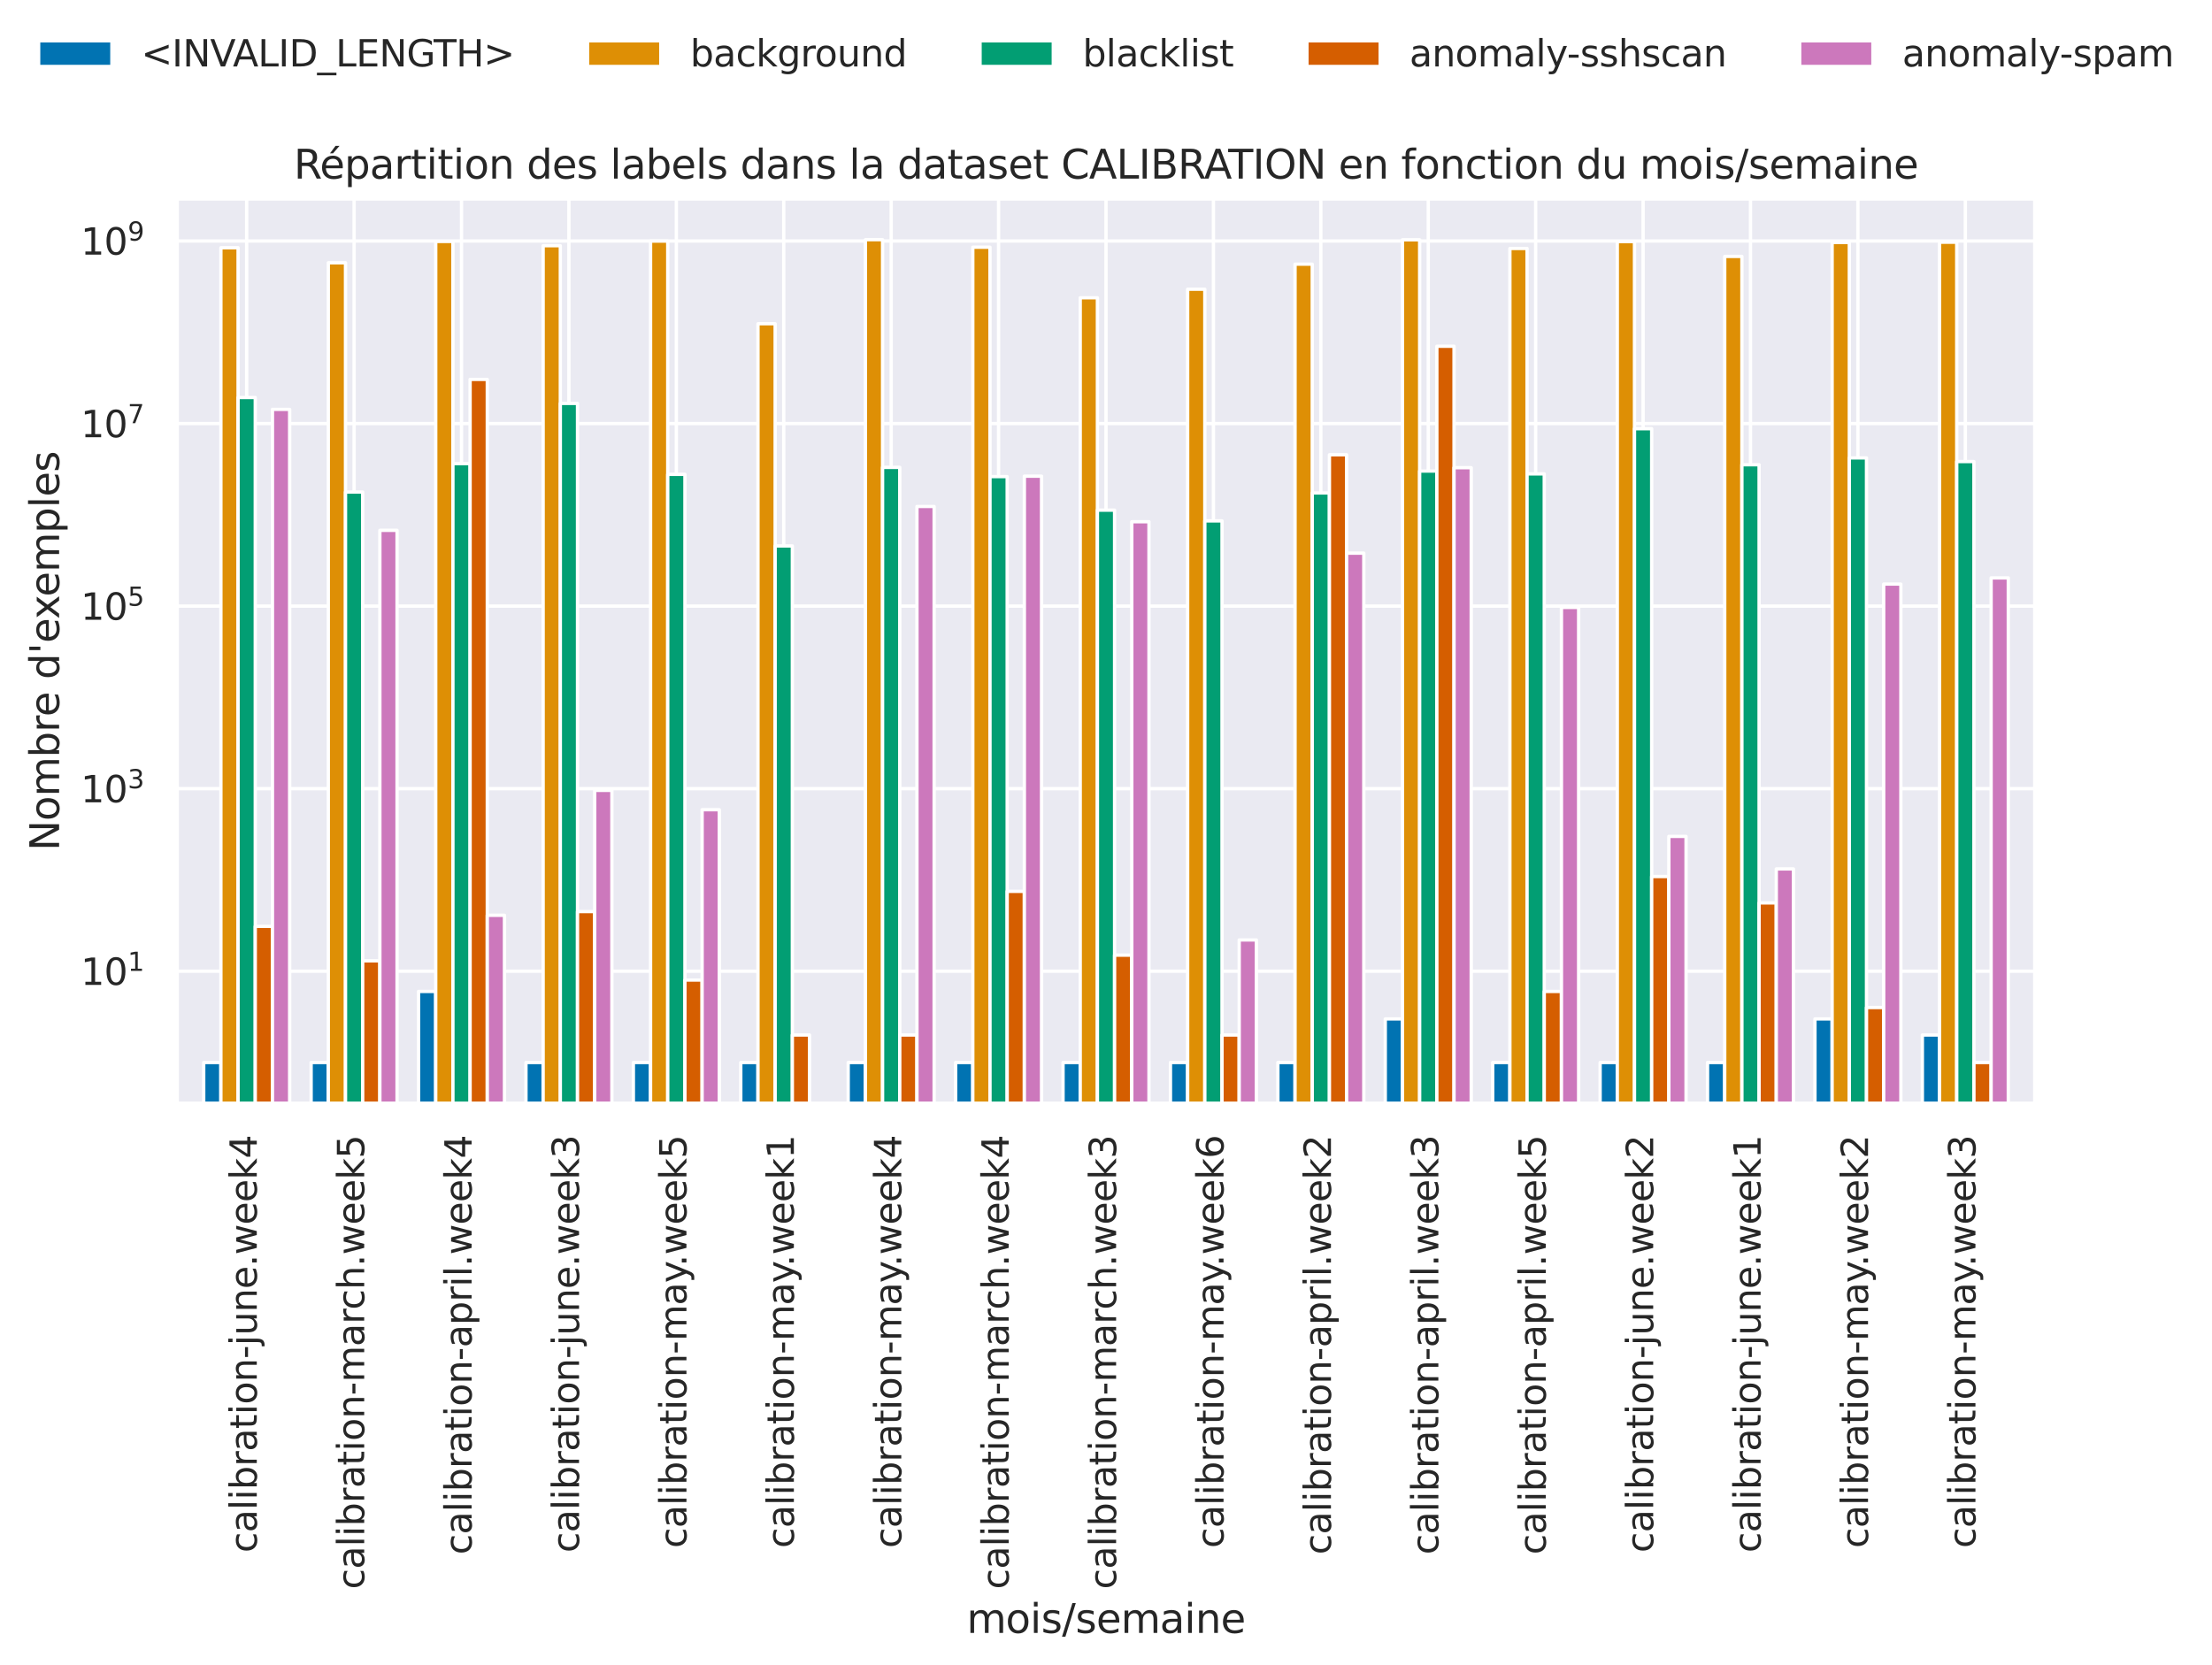 <?xml version="1.0" encoding="utf-8" standalone="no"?>
<!DOCTYPE svg PUBLIC "-//W3C//DTD SVG 1.1//EN"
  "http://www.w3.org/Graphics/SVG/1.1/DTD/svg11.dtd">
<svg xmlns:xlink="http://www.w3.org/1999/xlink" width="664.21pt" height="500.079pt" viewBox="0 0 664.21 500.079" xmlns="http://www.w3.org/2000/svg" version="1.1">
 <defs>
  <style type="text/css">*{stroke-linejoin: round; stroke-linecap: butt}</style>
 </defs>
 <g id="figure_1">
  <g id="patch_1">
   <path d="M 0 500.079 
L 664.21 500.079 
L 664.21 0 
L 0 0 
z
" style="fill: #ffffff"/>
  </g>
  <g id="axes_1">
   <g id="patch_2">
    <path d="M 53.105 331.432 
L 611.105 331.432 
L 611.105 59.632 
L 53.105 59.632 
z
" style="fill: #eaeaf2"/>
   </g>
   <g id="matplotlib.axis_1">
    <g id="xtick_1">
     <g id="line2d_1">
      <path d="M 74.07 331.432 
L 74.07 59.632 
" clip-path="url(#pc30d87a2c9)" style="fill: none; stroke: #ffffff; stroke-linecap: round"/>
     </g>
     <g id="text_1">
      <!-- calibration-june.week4 -->
      <g style="fill: #262626" transform="translate(77.105 466.282)rotate(-90)scale(0.11 -0.11)">
       <defs>
        <path id="DejaVuSans-63" d="M 3122 3366 
L 3122 2828 
Q 2878 2963 2633 3030 
Q 2388 3097 2138 3097 
Q 1578 3097 1268 2742 
Q 959 2388 959 1747 
Q 959 1106 1268 751 
Q 1578 397 2138 397 
Q 2388 397 2633 464 
Q 2878 531 3122 666 
L 3122 134 
Q 2881 22 2623 -34 
Q 2366 -91 2075 -91 
Q 1284 -91 818 406 
Q 353 903 353 1747 
Q 353 2603 823 3093 
Q 1294 3584 2113 3584 
Q 2378 3584 2631 3529 
Q 2884 3475 3122 3366 
z
" transform="scale(0.016)"/>
        <path id="DejaVuSans-61" d="M 2194 1759 
Q 1497 1759 1228 1600 
Q 959 1441 959 1056 
Q 959 750 1161 570 
Q 1363 391 1709 391 
Q 2188 391 2477 730 
Q 2766 1069 2766 1631 
L 2766 1759 
L 2194 1759 
z
M 3341 1997 
L 3341 0 
L 2766 0 
L 2766 531 
Q 2569 213 2275 61 
Q 1981 -91 1556 -91 
Q 1019 -91 701 211 
Q 384 513 384 1019 
Q 384 1609 779 1909 
Q 1175 2209 1959 2209 
L 2766 2209 
L 2766 2266 
Q 2766 2663 2505 2880 
Q 2244 3097 1772 3097 
Q 1472 3097 1187 3025 
Q 903 2953 641 2809 
L 641 3341 
Q 956 3463 1253 3523 
Q 1550 3584 1831 3584 
Q 2591 3584 2966 3190 
Q 3341 2797 3341 1997 
z
" transform="scale(0.016)"/>
        <path id="DejaVuSans-6c" d="M 603 4863 
L 1178 4863 
L 1178 0 
L 603 0 
L 603 4863 
z
" transform="scale(0.016)"/>
        <path id="DejaVuSans-69" d="M 603 3500 
L 1178 3500 
L 1178 0 
L 603 0 
L 603 3500 
z
M 603 4863 
L 1178 4863 
L 1178 4134 
L 603 4134 
L 603 4863 
z
" transform="scale(0.016)"/>
        <path id="DejaVuSans-62" d="M 3116 1747 
Q 3116 2381 2855 2742 
Q 2594 3103 2138 3103 
Q 1681 3103 1420 2742 
Q 1159 2381 1159 1747 
Q 1159 1113 1420 752 
Q 1681 391 2138 391 
Q 2594 391 2855 752 
Q 3116 1113 3116 1747 
z
M 1159 2969 
Q 1341 3281 1617 3432 
Q 1894 3584 2278 3584 
Q 2916 3584 3314 3078 
Q 3713 2572 3713 1747 
Q 3713 922 3314 415 
Q 2916 -91 2278 -91 
Q 1894 -91 1617 61 
Q 1341 213 1159 525 
L 1159 0 
L 581 0 
L 581 4863 
L 1159 4863 
L 1159 2969 
z
" transform="scale(0.016)"/>
        <path id="DejaVuSans-72" d="M 2631 2963 
Q 2534 3019 2420 3045 
Q 2306 3072 2169 3072 
Q 1681 3072 1420 2755 
Q 1159 2438 1159 1844 
L 1159 0 
L 581 0 
L 581 3500 
L 1159 3500 
L 1159 2956 
Q 1341 3275 1631 3429 
Q 1922 3584 2338 3584 
Q 2397 3584 2469 3576 
Q 2541 3569 2628 3553 
L 2631 2963 
z
" transform="scale(0.016)"/>
        <path id="DejaVuSans-74" d="M 1172 4494 
L 1172 3500 
L 2356 3500 
L 2356 3053 
L 1172 3053 
L 1172 1153 
Q 1172 725 1289 603 
Q 1406 481 1766 481 
L 2356 481 
L 2356 0 
L 1766 0 
Q 1100 0 847 248 
Q 594 497 594 1153 
L 594 3053 
L 172 3053 
L 172 3500 
L 594 3500 
L 594 4494 
L 1172 4494 
z
" transform="scale(0.016)"/>
        <path id="DejaVuSans-6f" d="M 1959 3097 
Q 1497 3097 1228 2736 
Q 959 2375 959 1747 
Q 959 1119 1226 758 
Q 1494 397 1959 397 
Q 2419 397 2687 759 
Q 2956 1122 2956 1747 
Q 2956 2369 2687 2733 
Q 2419 3097 1959 3097 
z
M 1959 3584 
Q 2709 3584 3137 3096 
Q 3566 2609 3566 1747 
Q 3566 888 3137 398 
Q 2709 -91 1959 -91 
Q 1206 -91 779 398 
Q 353 888 353 1747 
Q 353 2609 779 3096 
Q 1206 3584 1959 3584 
z
" transform="scale(0.016)"/>
        <path id="DejaVuSans-6e" d="M 3513 2113 
L 3513 0 
L 2938 0 
L 2938 2094 
Q 2938 2591 2744 2837 
Q 2550 3084 2163 3084 
Q 1697 3084 1428 2787 
Q 1159 2491 1159 1978 
L 1159 0 
L 581 0 
L 581 3500 
L 1159 3500 
L 1159 2956 
Q 1366 3272 1645 3428 
Q 1925 3584 2291 3584 
Q 2894 3584 3203 3211 
Q 3513 2838 3513 2113 
z
" transform="scale(0.016)"/>
        <path id="DejaVuSans-2d" d="M 313 2009 
L 1997 2009 
L 1997 1497 
L 313 1497 
L 313 2009 
z
" transform="scale(0.016)"/>
        <path id="DejaVuSans-6a" d="M 603 3500 
L 1178 3500 
L 1178 -63 
Q 1178 -731 923 -1031 
Q 669 -1331 103 -1331 
L -116 -1331 
L -116 -844 
L 38 -844 
Q 366 -844 484 -692 
Q 603 -541 603 -63 
L 603 3500 
z
M 603 4863 
L 1178 4863 
L 1178 4134 
L 603 4134 
L 603 4863 
z
" transform="scale(0.016)"/>
        <path id="DejaVuSans-75" d="M 544 1381 
L 544 3500 
L 1119 3500 
L 1119 1403 
Q 1119 906 1312 657 
Q 1506 409 1894 409 
Q 2359 409 2629 706 
Q 2900 1003 2900 1516 
L 2900 3500 
L 3475 3500 
L 3475 0 
L 2900 0 
L 2900 538 
Q 2691 219 2414 64 
Q 2138 -91 1772 -91 
Q 1169 -91 856 284 
Q 544 659 544 1381 
z
M 1991 3584 
L 1991 3584 
z
" transform="scale(0.016)"/>
        <path id="DejaVuSans-65" d="M 3597 1894 
L 3597 1613 
L 953 1613 
Q 991 1019 1311 708 
Q 1631 397 2203 397 
Q 2534 397 2845 478 
Q 3156 559 3463 722 
L 3463 178 
Q 3153 47 2828 -22 
Q 2503 -91 2169 -91 
Q 1331 -91 842 396 
Q 353 884 353 1716 
Q 353 2575 817 3079 
Q 1281 3584 2069 3584 
Q 2775 3584 3186 3129 
Q 3597 2675 3597 1894 
z
M 3022 2063 
Q 3016 2534 2758 2815 
Q 2500 3097 2075 3097 
Q 1594 3097 1305 2825 
Q 1016 2553 972 2059 
L 3022 2063 
z
" transform="scale(0.016)"/>
        <path id="DejaVuSans-2e" d="M 684 794 
L 1344 794 
L 1344 0 
L 684 0 
L 684 794 
z
" transform="scale(0.016)"/>
        <path id="DejaVuSans-77" d="M 269 3500 
L 844 3500 
L 1563 769 
L 2278 3500 
L 2956 3500 
L 3675 769 
L 4391 3500 
L 4966 3500 
L 4050 0 
L 3372 0 
L 2619 2869 
L 1863 0 
L 1184 0 
L 269 3500 
z
" transform="scale(0.016)"/>
        <path id="DejaVuSans-6b" d="M 581 4863 
L 1159 4863 
L 1159 1991 
L 2875 3500 
L 3609 3500 
L 1753 1863 
L 3688 0 
L 2938 0 
L 1159 1709 
L 1159 0 
L 581 0 
L 581 4863 
z
" transform="scale(0.016)"/>
        <path id="DejaVuSans-34" d="M 2419 4116 
L 825 1625 
L 2419 1625 
L 2419 4116 
z
M 2253 4666 
L 3047 4666 
L 3047 1625 
L 3713 1625 
L 3713 1100 
L 3047 1100 
L 3047 0 
L 2419 0 
L 2419 1100 
L 313 1100 
L 313 1709 
L 2253 4666 
z
" transform="scale(0.016)"/>
       </defs>
       <use xlink:href="#DejaVuSans-63"/>
       <use xlink:href="#DejaVuSans-61" x="54.98"/>
       <use xlink:href="#DejaVuSans-6c" x="116.26"/>
       <use xlink:href="#DejaVuSans-69" x="144.043"/>
       <use xlink:href="#DejaVuSans-62" x="171.826"/>
       <use xlink:href="#DejaVuSans-72" x="235.303"/>
       <use xlink:href="#DejaVuSans-61" x="276.416"/>
       <use xlink:href="#DejaVuSans-74" x="337.695"/>
       <use xlink:href="#DejaVuSans-69" x="376.904"/>
       <use xlink:href="#DejaVuSans-6f" x="404.688"/>
       <use xlink:href="#DejaVuSans-6e" x="465.869"/>
       <use xlink:href="#DejaVuSans-2d" x="529.248"/>
       <use xlink:href="#DejaVuSans-6a" x="565.332"/>
       <use xlink:href="#DejaVuSans-75" x="593.115"/>
       <use xlink:href="#DejaVuSans-6e" x="656.494"/>
       <use xlink:href="#DejaVuSans-65" x="719.873"/>
       <use xlink:href="#DejaVuSans-2e" x="781.396"/>
       <use xlink:href="#DejaVuSans-77" x="813.184"/>
       <use xlink:href="#DejaVuSans-65" x="894.971"/>
       <use xlink:href="#DejaVuSans-65" x="956.494"/>
       <use xlink:href="#DejaVuSans-6b" x="1018.018"/>
       <use xlink:href="#DejaVuSans-34" x="1075.928"/>
      </g>
     </g>
    </g>
    <g id="xtick_2">
     <g id="line2d_2">
      <path d="M 106.324 331.432 
L 106.324 59.632 
" clip-path="url(#pc30d87a2c9)" style="fill: none; stroke: #ffffff; stroke-linecap: round"/>
     </g>
     <g id="text_2">
      <!-- calibration-march.week5 -->
      <g style="fill: #262626" transform="translate(109.36 477.265)rotate(-90)scale(0.11 -0.11)">
       <defs>
        <path id="DejaVuSans-6d" d="M 3328 2828 
Q 3544 3216 3844 3400 
Q 4144 3584 4550 3584 
Q 5097 3584 5394 3201 
Q 5691 2819 5691 2113 
L 5691 0 
L 5113 0 
L 5113 2094 
Q 5113 2597 4934 2840 
Q 4756 3084 4391 3084 
Q 3944 3084 3684 2787 
Q 3425 2491 3425 1978 
L 3425 0 
L 2847 0 
L 2847 2094 
Q 2847 2600 2669 2842 
Q 2491 3084 2119 3084 
Q 1678 3084 1418 2786 
Q 1159 2488 1159 1978 
L 1159 0 
L 581 0 
L 581 3500 
L 1159 3500 
L 1159 2956 
Q 1356 3278 1631 3431 
Q 1906 3584 2284 3584 
Q 2666 3584 2933 3390 
Q 3200 3197 3328 2828 
z
" transform="scale(0.016)"/>
        <path id="DejaVuSans-68" d="M 3513 2113 
L 3513 0 
L 2938 0 
L 2938 2094 
Q 2938 2591 2744 2837 
Q 2550 3084 2163 3084 
Q 1697 3084 1428 2787 
Q 1159 2491 1159 1978 
L 1159 0 
L 581 0 
L 581 4863 
L 1159 4863 
L 1159 2956 
Q 1366 3272 1645 3428 
Q 1925 3584 2291 3584 
Q 2894 3584 3203 3211 
Q 3513 2838 3513 2113 
z
" transform="scale(0.016)"/>
        <path id="DejaVuSans-35" d="M 691 4666 
L 3169 4666 
L 3169 4134 
L 1269 4134 
L 1269 2991 
Q 1406 3038 1543 3061 
Q 1681 3084 1819 3084 
Q 2600 3084 3056 2656 
Q 3513 2228 3513 1497 
Q 3513 744 3044 326 
Q 2575 -91 1722 -91 
Q 1428 -91 1123 -41 
Q 819 9 494 109 
L 494 744 
Q 775 591 1075 516 
Q 1375 441 1709 441 
Q 2250 441 2565 725 
Q 2881 1009 2881 1497 
Q 2881 1984 2565 2268 
Q 2250 2553 1709 2553 
Q 1456 2553 1204 2497 
Q 953 2441 691 2322 
L 691 4666 
z
" transform="scale(0.016)"/>
       </defs>
       <use xlink:href="#DejaVuSans-63"/>
       <use xlink:href="#DejaVuSans-61" x="54.98"/>
       <use xlink:href="#DejaVuSans-6c" x="116.26"/>
       <use xlink:href="#DejaVuSans-69" x="144.043"/>
       <use xlink:href="#DejaVuSans-62" x="171.826"/>
       <use xlink:href="#DejaVuSans-72" x="235.303"/>
       <use xlink:href="#DejaVuSans-61" x="276.416"/>
       <use xlink:href="#DejaVuSans-74" x="337.695"/>
       <use xlink:href="#DejaVuSans-69" x="376.904"/>
       <use xlink:href="#DejaVuSans-6f" x="404.688"/>
       <use xlink:href="#DejaVuSans-6e" x="465.869"/>
       <use xlink:href="#DejaVuSans-2d" x="529.248"/>
       <use xlink:href="#DejaVuSans-6d" x="565.332"/>
       <use xlink:href="#DejaVuSans-61" x="662.744"/>
       <use xlink:href="#DejaVuSans-72" x="724.023"/>
       <use xlink:href="#DejaVuSans-63" x="762.887"/>
       <use xlink:href="#DejaVuSans-68" x="817.867"/>
       <use xlink:href="#DejaVuSans-2e" x="881.246"/>
       <use xlink:href="#DejaVuSans-77" x="913.033"/>
       <use xlink:href="#DejaVuSans-65" x="994.82"/>
       <use xlink:href="#DejaVuSans-65" x="1056.344"/>
       <use xlink:href="#DejaVuSans-6b" x="1117.867"/>
       <use xlink:href="#DejaVuSans-35" x="1175.777"/>
      </g>
     </g>
    </g>
    <g id="xtick_3">
     <g id="line2d_3">
      <path d="M 138.579 331.432 
L 138.579 59.632 
" clip-path="url(#pc30d87a2c9)" style="fill: none; stroke: #ffffff; stroke-linecap: round"/>
     </g>
     <g id="text_3">
      <!-- calibration-april.week4 -->
      <g style="fill: #262626" transform="translate(141.614 466.873)rotate(-90)scale(0.11 -0.11)">
       <defs>
        <path id="DejaVuSans-70" d="M 1159 525 
L 1159 -1331 
L 581 -1331 
L 581 3500 
L 1159 3500 
L 1159 2969 
Q 1341 3281 1617 3432 
Q 1894 3584 2278 3584 
Q 2916 3584 3314 3078 
Q 3713 2572 3713 1747 
Q 3713 922 3314 415 
Q 2916 -91 2278 -91 
Q 1894 -91 1617 61 
Q 1341 213 1159 525 
z
M 3116 1747 
Q 3116 2381 2855 2742 
Q 2594 3103 2138 3103 
Q 1681 3103 1420 2742 
Q 1159 2381 1159 1747 
Q 1159 1113 1420 752 
Q 1681 391 2138 391 
Q 2594 391 2855 752 
Q 3116 1113 3116 1747 
z
" transform="scale(0.016)"/>
       </defs>
       <use xlink:href="#DejaVuSans-63"/>
       <use xlink:href="#DejaVuSans-61" x="54.98"/>
       <use xlink:href="#DejaVuSans-6c" x="116.26"/>
       <use xlink:href="#DejaVuSans-69" x="144.043"/>
       <use xlink:href="#DejaVuSans-62" x="171.826"/>
       <use xlink:href="#DejaVuSans-72" x="235.303"/>
       <use xlink:href="#DejaVuSans-61" x="276.416"/>
       <use xlink:href="#DejaVuSans-74" x="337.695"/>
       <use xlink:href="#DejaVuSans-69" x="376.904"/>
       <use xlink:href="#DejaVuSans-6f" x="404.688"/>
       <use xlink:href="#DejaVuSans-6e" x="465.869"/>
       <use xlink:href="#DejaVuSans-2d" x="529.248"/>
       <use xlink:href="#DejaVuSans-61" x="565.332"/>
       <use xlink:href="#DejaVuSans-70" x="626.611"/>
       <use xlink:href="#DejaVuSans-72" x="690.088"/>
       <use xlink:href="#DejaVuSans-69" x="731.201"/>
       <use xlink:href="#DejaVuSans-6c" x="758.984"/>
       <use xlink:href="#DejaVuSans-2e" x="786.768"/>
       <use xlink:href="#DejaVuSans-77" x="818.555"/>
       <use xlink:href="#DejaVuSans-65" x="900.342"/>
       <use xlink:href="#DejaVuSans-65" x="961.865"/>
       <use xlink:href="#DejaVuSans-6b" x="1023.389"/>
       <use xlink:href="#DejaVuSans-34" x="1081.299"/>
      </g>
     </g>
    </g>
    <g id="xtick_4">
     <g id="line2d_4">
      <path d="M 170.833 331.432 
L 170.833 59.632 
" clip-path="url(#pc30d87a2c9)" style="fill: none; stroke: #ffffff; stroke-linecap: round"/>
     </g>
     <g id="text_4">
      <!-- calibration-june.week3 -->
      <g style="fill: #262626" transform="translate(173.868 466.282)rotate(-90)scale(0.11 -0.11)">
       <defs>
        <path id="DejaVuSans-33" d="M 2597 2516 
Q 3050 2419 3304 2112 
Q 3559 1806 3559 1356 
Q 3559 666 3084 287 
Q 2609 -91 1734 -91 
Q 1441 -91 1130 -33 
Q 819 25 488 141 
L 488 750 
Q 750 597 1062 519 
Q 1375 441 1716 441 
Q 2309 441 2620 675 
Q 2931 909 2931 1356 
Q 2931 1769 2642 2001 
Q 2353 2234 1838 2234 
L 1294 2234 
L 1294 2753 
L 1863 2753 
Q 2328 2753 2575 2939 
Q 2822 3125 2822 3475 
Q 2822 3834 2567 4026 
Q 2313 4219 1838 4219 
Q 1578 4219 1281 4162 
Q 984 4106 628 3988 
L 628 4550 
Q 988 4650 1302 4700 
Q 1616 4750 1894 4750 
Q 2613 4750 3031 4423 
Q 3450 4097 3450 3541 
Q 3450 3153 3228 2886 
Q 3006 2619 2597 2516 
z
" transform="scale(0.016)"/>
       </defs>
       <use xlink:href="#DejaVuSans-63"/>
       <use xlink:href="#DejaVuSans-61" x="54.98"/>
       <use xlink:href="#DejaVuSans-6c" x="116.26"/>
       <use xlink:href="#DejaVuSans-69" x="144.043"/>
       <use xlink:href="#DejaVuSans-62" x="171.826"/>
       <use xlink:href="#DejaVuSans-72" x="235.303"/>
       <use xlink:href="#DejaVuSans-61" x="276.416"/>
       <use xlink:href="#DejaVuSans-74" x="337.695"/>
       <use xlink:href="#DejaVuSans-69" x="376.904"/>
       <use xlink:href="#DejaVuSans-6f" x="404.688"/>
       <use xlink:href="#DejaVuSans-6e" x="465.869"/>
       <use xlink:href="#DejaVuSans-2d" x="529.248"/>
       <use xlink:href="#DejaVuSans-6a" x="565.332"/>
       <use xlink:href="#DejaVuSans-75" x="593.115"/>
       <use xlink:href="#DejaVuSans-6e" x="656.494"/>
       <use xlink:href="#DejaVuSans-65" x="719.873"/>
       <use xlink:href="#DejaVuSans-2e" x="781.396"/>
       <use xlink:href="#DejaVuSans-77" x="813.184"/>
       <use xlink:href="#DejaVuSans-65" x="894.971"/>
       <use xlink:href="#DejaVuSans-65" x="956.494"/>
       <use xlink:href="#DejaVuSans-6b" x="1018.018"/>
       <use xlink:href="#DejaVuSans-33" x="1075.928"/>
      </g>
     </g>
    </g>
    <g id="xtick_5">
     <g id="line2d_5">
      <path d="M 203.087 331.432 
L 203.087 59.632 
" clip-path="url(#pc30d87a2c9)" style="fill: none; stroke: #ffffff; stroke-linecap: round"/>
     </g>
     <g id="text_5">
      <!-- calibration-may.week5 -->
      <g style="fill: #262626" transform="translate(206.123 464.914)rotate(-90)scale(0.11 -0.11)">
       <defs>
        <path id="DejaVuSans-79" d="M 2059 -325 
Q 1816 -950 1584 -1140 
Q 1353 -1331 966 -1331 
L 506 -1331 
L 506 -850 
L 844 -850 
Q 1081 -850 1212 -737 
Q 1344 -625 1503 -206 
L 1606 56 
L 191 3500 
L 800 3500 
L 1894 763 
L 2988 3500 
L 3597 3500 
L 2059 -325 
z
" transform="scale(0.016)"/>
       </defs>
       <use xlink:href="#DejaVuSans-63"/>
       <use xlink:href="#DejaVuSans-61" x="54.98"/>
       <use xlink:href="#DejaVuSans-6c" x="116.26"/>
       <use xlink:href="#DejaVuSans-69" x="144.043"/>
       <use xlink:href="#DejaVuSans-62" x="171.826"/>
       <use xlink:href="#DejaVuSans-72" x="235.303"/>
       <use xlink:href="#DejaVuSans-61" x="276.416"/>
       <use xlink:href="#DejaVuSans-74" x="337.695"/>
       <use xlink:href="#DejaVuSans-69" x="376.904"/>
       <use xlink:href="#DejaVuSans-6f" x="404.688"/>
       <use xlink:href="#DejaVuSans-6e" x="465.869"/>
       <use xlink:href="#DejaVuSans-2d" x="529.248"/>
       <use xlink:href="#DejaVuSans-6d" x="565.332"/>
       <use xlink:href="#DejaVuSans-61" x="662.744"/>
       <use xlink:href="#DejaVuSans-79" x="724.023"/>
       <use xlink:href="#DejaVuSans-2e" x="768.953"/>
       <use xlink:href="#DejaVuSans-77" x="800.74"/>
       <use xlink:href="#DejaVuSans-65" x="882.527"/>
       <use xlink:href="#DejaVuSans-65" x="944.051"/>
       <use xlink:href="#DejaVuSans-6b" x="1005.574"/>
       <use xlink:href="#DejaVuSans-35" x="1063.484"/>
      </g>
     </g>
    </g>
    <g id="xtick_6">
     <g id="line2d_6">
      <path d="M 235.342 331.432 
L 235.342 59.632 
" clip-path="url(#pc30d87a2c9)" style="fill: none; stroke: #ffffff; stroke-linecap: round"/>
     </g>
     <g id="text_6">
      <!-- calibration-may.week1 -->
      <g style="fill: #262626" transform="translate(238.377 464.914)rotate(-90)scale(0.11 -0.11)">
       <defs>
        <path id="DejaVuSans-31" d="M 794 531 
L 1825 531 
L 1825 4091 
L 703 3866 
L 703 4441 
L 1819 4666 
L 2450 4666 
L 2450 531 
L 3481 531 
L 3481 0 
L 794 0 
L 794 531 
z
" transform="scale(0.016)"/>
       </defs>
       <use xlink:href="#DejaVuSans-63"/>
       <use xlink:href="#DejaVuSans-61" x="54.98"/>
       <use xlink:href="#DejaVuSans-6c" x="116.26"/>
       <use xlink:href="#DejaVuSans-69" x="144.043"/>
       <use xlink:href="#DejaVuSans-62" x="171.826"/>
       <use xlink:href="#DejaVuSans-72" x="235.303"/>
       <use xlink:href="#DejaVuSans-61" x="276.416"/>
       <use xlink:href="#DejaVuSans-74" x="337.695"/>
       <use xlink:href="#DejaVuSans-69" x="376.904"/>
       <use xlink:href="#DejaVuSans-6f" x="404.688"/>
       <use xlink:href="#DejaVuSans-6e" x="465.869"/>
       <use xlink:href="#DejaVuSans-2d" x="529.248"/>
       <use xlink:href="#DejaVuSans-6d" x="565.332"/>
       <use xlink:href="#DejaVuSans-61" x="662.744"/>
       <use xlink:href="#DejaVuSans-79" x="724.023"/>
       <use xlink:href="#DejaVuSans-2e" x="768.953"/>
       <use xlink:href="#DejaVuSans-77" x="800.74"/>
       <use xlink:href="#DejaVuSans-65" x="882.527"/>
       <use xlink:href="#DejaVuSans-65" x="944.051"/>
       <use xlink:href="#DejaVuSans-6b" x="1005.574"/>
       <use xlink:href="#DejaVuSans-31" x="1063.484"/>
      </g>
     </g>
    </g>
    <g id="xtick_7">
     <g id="line2d_7">
      <path d="M 267.596 331.432 
L 267.596 59.632 
" clip-path="url(#pc30d87a2c9)" style="fill: none; stroke: #ffffff; stroke-linecap: round"/>
     </g>
     <g id="text_7">
      <!-- calibration-may.week4 -->
      <g style="fill: #262626" transform="translate(270.631 464.914)rotate(-90)scale(0.11 -0.11)">
       <use xlink:href="#DejaVuSans-63"/>
       <use xlink:href="#DejaVuSans-61" x="54.98"/>
       <use xlink:href="#DejaVuSans-6c" x="116.26"/>
       <use xlink:href="#DejaVuSans-69" x="144.043"/>
       <use xlink:href="#DejaVuSans-62" x="171.826"/>
       <use xlink:href="#DejaVuSans-72" x="235.303"/>
       <use xlink:href="#DejaVuSans-61" x="276.416"/>
       <use xlink:href="#DejaVuSans-74" x="337.695"/>
       <use xlink:href="#DejaVuSans-69" x="376.904"/>
       <use xlink:href="#DejaVuSans-6f" x="404.688"/>
       <use xlink:href="#DejaVuSans-6e" x="465.869"/>
       <use xlink:href="#DejaVuSans-2d" x="529.248"/>
       <use xlink:href="#DejaVuSans-6d" x="565.332"/>
       <use xlink:href="#DejaVuSans-61" x="662.744"/>
       <use xlink:href="#DejaVuSans-79" x="724.023"/>
       <use xlink:href="#DejaVuSans-2e" x="768.953"/>
       <use xlink:href="#DejaVuSans-77" x="800.74"/>
       <use xlink:href="#DejaVuSans-65" x="882.527"/>
       <use xlink:href="#DejaVuSans-65" x="944.051"/>
       <use xlink:href="#DejaVuSans-6b" x="1005.574"/>
       <use xlink:href="#DejaVuSans-34" x="1063.484"/>
      </g>
     </g>
    </g>
    <g id="xtick_8">
     <g id="line2d_8">
      <path d="M 299.85 331.432 
L 299.85 59.632 
" clip-path="url(#pc30d87a2c9)" style="fill: none; stroke: #ffffff; stroke-linecap: round"/>
     </g>
     <g id="text_8">
      <!-- calibration-march.week4 -->
      <g style="fill: #262626" transform="translate(302.886 477.265)rotate(-90)scale(0.11 -0.11)">
       <use xlink:href="#DejaVuSans-63"/>
       <use xlink:href="#DejaVuSans-61" x="54.98"/>
       <use xlink:href="#DejaVuSans-6c" x="116.26"/>
       <use xlink:href="#DejaVuSans-69" x="144.043"/>
       <use xlink:href="#DejaVuSans-62" x="171.826"/>
       <use xlink:href="#DejaVuSans-72" x="235.303"/>
       <use xlink:href="#DejaVuSans-61" x="276.416"/>
       <use xlink:href="#DejaVuSans-74" x="337.695"/>
       <use xlink:href="#DejaVuSans-69" x="376.904"/>
       <use xlink:href="#DejaVuSans-6f" x="404.688"/>
       <use xlink:href="#DejaVuSans-6e" x="465.869"/>
       <use xlink:href="#DejaVuSans-2d" x="529.248"/>
       <use xlink:href="#DejaVuSans-6d" x="565.332"/>
       <use xlink:href="#DejaVuSans-61" x="662.744"/>
       <use xlink:href="#DejaVuSans-72" x="724.023"/>
       <use xlink:href="#DejaVuSans-63" x="762.887"/>
       <use xlink:href="#DejaVuSans-68" x="817.867"/>
       <use xlink:href="#DejaVuSans-2e" x="881.246"/>
       <use xlink:href="#DejaVuSans-77" x="913.033"/>
       <use xlink:href="#DejaVuSans-65" x="994.82"/>
       <use xlink:href="#DejaVuSans-65" x="1056.344"/>
       <use xlink:href="#DejaVuSans-6b" x="1117.867"/>
       <use xlink:href="#DejaVuSans-34" x="1175.777"/>
      </g>
     </g>
    </g>
    <g id="xtick_9">
     <g id="line2d_9">
      <path d="M 332.105 331.432 
L 332.105 59.632 
" clip-path="url(#pc30d87a2c9)" style="fill: none; stroke: #ffffff; stroke-linecap: round"/>
     </g>
     <g id="text_9">
      <!-- calibration-march.week3 -->
      <g style="fill: #262626" transform="translate(335.14 477.265)rotate(-90)scale(0.11 -0.11)">
       <use xlink:href="#DejaVuSans-63"/>
       <use xlink:href="#DejaVuSans-61" x="54.98"/>
       <use xlink:href="#DejaVuSans-6c" x="116.26"/>
       <use xlink:href="#DejaVuSans-69" x="144.043"/>
       <use xlink:href="#DejaVuSans-62" x="171.826"/>
       <use xlink:href="#DejaVuSans-72" x="235.303"/>
       <use xlink:href="#DejaVuSans-61" x="276.416"/>
       <use xlink:href="#DejaVuSans-74" x="337.695"/>
       <use xlink:href="#DejaVuSans-69" x="376.904"/>
       <use xlink:href="#DejaVuSans-6f" x="404.688"/>
       <use xlink:href="#DejaVuSans-6e" x="465.869"/>
       <use xlink:href="#DejaVuSans-2d" x="529.248"/>
       <use xlink:href="#DejaVuSans-6d" x="565.332"/>
       <use xlink:href="#DejaVuSans-61" x="662.744"/>
       <use xlink:href="#DejaVuSans-72" x="724.023"/>
       <use xlink:href="#DejaVuSans-63" x="762.887"/>
       <use xlink:href="#DejaVuSans-68" x="817.867"/>
       <use xlink:href="#DejaVuSans-2e" x="881.246"/>
       <use xlink:href="#DejaVuSans-77" x="913.033"/>
       <use xlink:href="#DejaVuSans-65" x="994.82"/>
       <use xlink:href="#DejaVuSans-65" x="1056.344"/>
       <use xlink:href="#DejaVuSans-6b" x="1117.867"/>
       <use xlink:href="#DejaVuSans-33" x="1175.777"/>
      </g>
     </g>
    </g>
    <g id="xtick_10">
     <g id="line2d_10">
      <path d="M 364.359 331.432 
L 364.359 59.632 
" clip-path="url(#pc30d87a2c9)" style="fill: none; stroke: #ffffff; stroke-linecap: round"/>
     </g>
     <g id="text_10">
      <!-- calibration-may.week6 -->
      <g style="fill: #262626" transform="translate(367.394 464.914)rotate(-90)scale(0.11 -0.11)">
       <defs>
        <path id="DejaVuSans-36" d="M 2113 2584 
Q 1688 2584 1439 2293 
Q 1191 2003 1191 1497 
Q 1191 994 1439 701 
Q 1688 409 2113 409 
Q 2538 409 2786 701 
Q 3034 994 3034 1497 
Q 3034 2003 2786 2293 
Q 2538 2584 2113 2584 
z
M 3366 4563 
L 3366 3988 
Q 3128 4100 2886 4159 
Q 2644 4219 2406 4219 
Q 1781 4219 1451 3797 
Q 1122 3375 1075 2522 
Q 1259 2794 1537 2939 
Q 1816 3084 2150 3084 
Q 2853 3084 3261 2657 
Q 3669 2231 3669 1497 
Q 3669 778 3244 343 
Q 2819 -91 2113 -91 
Q 1303 -91 875 529 
Q 447 1150 447 2328 
Q 447 3434 972 4092 
Q 1497 4750 2381 4750 
Q 2619 4750 2861 4703 
Q 3103 4656 3366 4563 
z
" transform="scale(0.016)"/>
       </defs>
       <use xlink:href="#DejaVuSans-63"/>
       <use xlink:href="#DejaVuSans-61" x="54.98"/>
       <use xlink:href="#DejaVuSans-6c" x="116.26"/>
       <use xlink:href="#DejaVuSans-69" x="144.043"/>
       <use xlink:href="#DejaVuSans-62" x="171.826"/>
       <use xlink:href="#DejaVuSans-72" x="235.303"/>
       <use xlink:href="#DejaVuSans-61" x="276.416"/>
       <use xlink:href="#DejaVuSans-74" x="337.695"/>
       <use xlink:href="#DejaVuSans-69" x="376.904"/>
       <use xlink:href="#DejaVuSans-6f" x="404.688"/>
       <use xlink:href="#DejaVuSans-6e" x="465.869"/>
       <use xlink:href="#DejaVuSans-2d" x="529.248"/>
       <use xlink:href="#DejaVuSans-6d" x="565.332"/>
       <use xlink:href="#DejaVuSans-61" x="662.744"/>
       <use xlink:href="#DejaVuSans-79" x="724.023"/>
       <use xlink:href="#DejaVuSans-2e" x="768.953"/>
       <use xlink:href="#DejaVuSans-77" x="800.74"/>
       <use xlink:href="#DejaVuSans-65" x="882.527"/>
       <use xlink:href="#DejaVuSans-65" x="944.051"/>
       <use xlink:href="#DejaVuSans-6b" x="1005.574"/>
       <use xlink:href="#DejaVuSans-36" x="1063.484"/>
      </g>
     </g>
    </g>
    <g id="xtick_11">
     <g id="line2d_11">
      <path d="M 396.613 331.432 
L 396.613 59.632 
" clip-path="url(#pc30d87a2c9)" style="fill: none; stroke: #ffffff; stroke-linecap: round"/>
     </g>
     <g id="text_11">
      <!-- calibration-april.week2 -->
      <g style="fill: #262626" transform="translate(399.649 466.873)rotate(-90)scale(0.11 -0.11)">
       <defs>
        <path id="DejaVuSans-32" d="M 1228 531 
L 3431 531 
L 3431 0 
L 469 0 
L 469 531 
Q 828 903 1448 1529 
Q 2069 2156 2228 2338 
Q 2531 2678 2651 2914 
Q 2772 3150 2772 3378 
Q 2772 3750 2511 3984 
Q 2250 4219 1831 4219 
Q 1534 4219 1204 4116 
Q 875 4013 500 3803 
L 500 4441 
Q 881 4594 1212 4672 
Q 1544 4750 1819 4750 
Q 2544 4750 2975 4387 
Q 3406 4025 3406 3419 
Q 3406 3131 3298 2873 
Q 3191 2616 2906 2266 
Q 2828 2175 2409 1742 
Q 1991 1309 1228 531 
z
" transform="scale(0.016)"/>
       </defs>
       <use xlink:href="#DejaVuSans-63"/>
       <use xlink:href="#DejaVuSans-61" x="54.98"/>
       <use xlink:href="#DejaVuSans-6c" x="116.26"/>
       <use xlink:href="#DejaVuSans-69" x="144.043"/>
       <use xlink:href="#DejaVuSans-62" x="171.826"/>
       <use xlink:href="#DejaVuSans-72" x="235.303"/>
       <use xlink:href="#DejaVuSans-61" x="276.416"/>
       <use xlink:href="#DejaVuSans-74" x="337.695"/>
       <use xlink:href="#DejaVuSans-69" x="376.904"/>
       <use xlink:href="#DejaVuSans-6f" x="404.688"/>
       <use xlink:href="#DejaVuSans-6e" x="465.869"/>
       <use xlink:href="#DejaVuSans-2d" x="529.248"/>
       <use xlink:href="#DejaVuSans-61" x="565.332"/>
       <use xlink:href="#DejaVuSans-70" x="626.611"/>
       <use xlink:href="#DejaVuSans-72" x="690.088"/>
       <use xlink:href="#DejaVuSans-69" x="731.201"/>
       <use xlink:href="#DejaVuSans-6c" x="758.984"/>
       <use xlink:href="#DejaVuSans-2e" x="786.768"/>
       <use xlink:href="#DejaVuSans-77" x="818.555"/>
       <use xlink:href="#DejaVuSans-65" x="900.342"/>
       <use xlink:href="#DejaVuSans-65" x="961.865"/>
       <use xlink:href="#DejaVuSans-6b" x="1023.389"/>
       <use xlink:href="#DejaVuSans-32" x="1081.299"/>
      </g>
     </g>
    </g>
    <g id="xtick_12">
     <g id="line2d_12">
      <path d="M 428.868 331.432 
L 428.868 59.632 
" clip-path="url(#pc30d87a2c9)" style="fill: none; stroke: #ffffff; stroke-linecap: round"/>
     </g>
     <g id="text_12">
      <!-- calibration-april.week3 -->
      <g style="fill: #262626" transform="translate(431.903 466.873)rotate(-90)scale(0.11 -0.11)">
       <use xlink:href="#DejaVuSans-63"/>
       <use xlink:href="#DejaVuSans-61" x="54.98"/>
       <use xlink:href="#DejaVuSans-6c" x="116.26"/>
       <use xlink:href="#DejaVuSans-69" x="144.043"/>
       <use xlink:href="#DejaVuSans-62" x="171.826"/>
       <use xlink:href="#DejaVuSans-72" x="235.303"/>
       <use xlink:href="#DejaVuSans-61" x="276.416"/>
       <use xlink:href="#DejaVuSans-74" x="337.695"/>
       <use xlink:href="#DejaVuSans-69" x="376.904"/>
       <use xlink:href="#DejaVuSans-6f" x="404.688"/>
       <use xlink:href="#DejaVuSans-6e" x="465.869"/>
       <use xlink:href="#DejaVuSans-2d" x="529.248"/>
       <use xlink:href="#DejaVuSans-61" x="565.332"/>
       <use xlink:href="#DejaVuSans-70" x="626.611"/>
       <use xlink:href="#DejaVuSans-72" x="690.088"/>
       <use xlink:href="#DejaVuSans-69" x="731.201"/>
       <use xlink:href="#DejaVuSans-6c" x="758.984"/>
       <use xlink:href="#DejaVuSans-2e" x="786.768"/>
       <use xlink:href="#DejaVuSans-77" x="818.555"/>
       <use xlink:href="#DejaVuSans-65" x="900.342"/>
       <use xlink:href="#DejaVuSans-65" x="961.865"/>
       <use xlink:href="#DejaVuSans-6b" x="1023.389"/>
       <use xlink:href="#DejaVuSans-33" x="1081.299"/>
      </g>
     </g>
    </g>
    <g id="xtick_13">
     <g id="line2d_13">
      <path d="M 461.122 331.432 
L 461.122 59.632 
" clip-path="url(#pc30d87a2c9)" style="fill: none; stroke: #ffffff; stroke-linecap: round"/>
     </g>
     <g id="text_13">
      <!-- calibration-april.week5 -->
      <g style="fill: #262626" transform="translate(464.157 466.873)rotate(-90)scale(0.11 -0.11)">
       <use xlink:href="#DejaVuSans-63"/>
       <use xlink:href="#DejaVuSans-61" x="54.98"/>
       <use xlink:href="#DejaVuSans-6c" x="116.26"/>
       <use xlink:href="#DejaVuSans-69" x="144.043"/>
       <use xlink:href="#DejaVuSans-62" x="171.826"/>
       <use xlink:href="#DejaVuSans-72" x="235.303"/>
       <use xlink:href="#DejaVuSans-61" x="276.416"/>
       <use xlink:href="#DejaVuSans-74" x="337.695"/>
       <use xlink:href="#DejaVuSans-69" x="376.904"/>
       <use xlink:href="#DejaVuSans-6f" x="404.688"/>
       <use xlink:href="#DejaVuSans-6e" x="465.869"/>
       <use xlink:href="#DejaVuSans-2d" x="529.248"/>
       <use xlink:href="#DejaVuSans-61" x="565.332"/>
       <use xlink:href="#DejaVuSans-70" x="626.611"/>
       <use xlink:href="#DejaVuSans-72" x="690.088"/>
       <use xlink:href="#DejaVuSans-69" x="731.201"/>
       <use xlink:href="#DejaVuSans-6c" x="758.984"/>
       <use xlink:href="#DejaVuSans-2e" x="786.768"/>
       <use xlink:href="#DejaVuSans-77" x="818.555"/>
       <use xlink:href="#DejaVuSans-65" x="900.342"/>
       <use xlink:href="#DejaVuSans-65" x="961.865"/>
       <use xlink:href="#DejaVuSans-6b" x="1023.389"/>
       <use xlink:href="#DejaVuSans-35" x="1081.299"/>
      </g>
     </g>
    </g>
    <g id="xtick_14">
     <g id="line2d_14">
      <path d="M 493.376 331.432 
L 493.376 59.632 
" clip-path="url(#pc30d87a2c9)" style="fill: none; stroke: #ffffff; stroke-linecap: round"/>
     </g>
     <g id="text_14">
      <!-- calibration-june.week2 -->
      <g style="fill: #262626" transform="translate(496.412 466.282)rotate(-90)scale(0.11 -0.11)">
       <use xlink:href="#DejaVuSans-63"/>
       <use xlink:href="#DejaVuSans-61" x="54.98"/>
       <use xlink:href="#DejaVuSans-6c" x="116.26"/>
       <use xlink:href="#DejaVuSans-69" x="144.043"/>
       <use xlink:href="#DejaVuSans-62" x="171.826"/>
       <use xlink:href="#DejaVuSans-72" x="235.303"/>
       <use xlink:href="#DejaVuSans-61" x="276.416"/>
       <use xlink:href="#DejaVuSans-74" x="337.695"/>
       <use xlink:href="#DejaVuSans-69" x="376.904"/>
       <use xlink:href="#DejaVuSans-6f" x="404.688"/>
       <use xlink:href="#DejaVuSans-6e" x="465.869"/>
       <use xlink:href="#DejaVuSans-2d" x="529.248"/>
       <use xlink:href="#DejaVuSans-6a" x="565.332"/>
       <use xlink:href="#DejaVuSans-75" x="593.115"/>
       <use xlink:href="#DejaVuSans-6e" x="656.494"/>
       <use xlink:href="#DejaVuSans-65" x="719.873"/>
       <use xlink:href="#DejaVuSans-2e" x="781.396"/>
       <use xlink:href="#DejaVuSans-77" x="813.184"/>
       <use xlink:href="#DejaVuSans-65" x="894.971"/>
       <use xlink:href="#DejaVuSans-65" x="956.494"/>
       <use xlink:href="#DejaVuSans-6b" x="1018.018"/>
       <use xlink:href="#DejaVuSans-32" x="1075.928"/>
      </g>
     </g>
    </g>
    <g id="xtick_15">
     <g id="line2d_15">
      <path d="M 525.631 331.432 
L 525.631 59.632 
" clip-path="url(#pc30d87a2c9)" style="fill: none; stroke: #ffffff; stroke-linecap: round"/>
     </g>
     <g id="text_15">
      <!-- calibration-june.week1 -->
      <g style="fill: #262626" transform="translate(528.666 466.282)rotate(-90)scale(0.11 -0.11)">
       <use xlink:href="#DejaVuSans-63"/>
       <use xlink:href="#DejaVuSans-61" x="54.98"/>
       <use xlink:href="#DejaVuSans-6c" x="116.26"/>
       <use xlink:href="#DejaVuSans-69" x="144.043"/>
       <use xlink:href="#DejaVuSans-62" x="171.826"/>
       <use xlink:href="#DejaVuSans-72" x="235.303"/>
       <use xlink:href="#DejaVuSans-61" x="276.416"/>
       <use xlink:href="#DejaVuSans-74" x="337.695"/>
       <use xlink:href="#DejaVuSans-69" x="376.904"/>
       <use xlink:href="#DejaVuSans-6f" x="404.688"/>
       <use xlink:href="#DejaVuSans-6e" x="465.869"/>
       <use xlink:href="#DejaVuSans-2d" x="529.248"/>
       <use xlink:href="#DejaVuSans-6a" x="565.332"/>
       <use xlink:href="#DejaVuSans-75" x="593.115"/>
       <use xlink:href="#DejaVuSans-6e" x="656.494"/>
       <use xlink:href="#DejaVuSans-65" x="719.873"/>
       <use xlink:href="#DejaVuSans-2e" x="781.396"/>
       <use xlink:href="#DejaVuSans-77" x="813.184"/>
       <use xlink:href="#DejaVuSans-65" x="894.971"/>
       <use xlink:href="#DejaVuSans-65" x="956.494"/>
       <use xlink:href="#DejaVuSans-6b" x="1018.018"/>
       <use xlink:href="#DejaVuSans-31" x="1075.928"/>
      </g>
     </g>
    </g>
    <g id="xtick_16">
     <g id="line2d_16">
      <path d="M 557.885 331.432 
L 557.885 59.632 
" clip-path="url(#pc30d87a2c9)" style="fill: none; stroke: #ffffff; stroke-linecap: round"/>
     </g>
     <g id="text_16">
      <!-- calibration-may.week2 -->
      <g style="fill: #262626" transform="translate(560.92 464.914)rotate(-90)scale(0.11 -0.11)">
       <use xlink:href="#DejaVuSans-63"/>
       <use xlink:href="#DejaVuSans-61" x="54.98"/>
       <use xlink:href="#DejaVuSans-6c" x="116.26"/>
       <use xlink:href="#DejaVuSans-69" x="144.043"/>
       <use xlink:href="#DejaVuSans-62" x="171.826"/>
       <use xlink:href="#DejaVuSans-72" x="235.303"/>
       <use xlink:href="#DejaVuSans-61" x="276.416"/>
       <use xlink:href="#DejaVuSans-74" x="337.695"/>
       <use xlink:href="#DejaVuSans-69" x="376.904"/>
       <use xlink:href="#DejaVuSans-6f" x="404.688"/>
       <use xlink:href="#DejaVuSans-6e" x="465.869"/>
       <use xlink:href="#DejaVuSans-2d" x="529.248"/>
       <use xlink:href="#DejaVuSans-6d" x="565.332"/>
       <use xlink:href="#DejaVuSans-61" x="662.744"/>
       <use xlink:href="#DejaVuSans-79" x="724.023"/>
       <use xlink:href="#DejaVuSans-2e" x="768.953"/>
       <use xlink:href="#DejaVuSans-77" x="800.74"/>
       <use xlink:href="#DejaVuSans-65" x="882.527"/>
       <use xlink:href="#DejaVuSans-65" x="944.051"/>
       <use xlink:href="#DejaVuSans-6b" x="1005.574"/>
       <use xlink:href="#DejaVuSans-32" x="1063.484"/>
      </g>
     </g>
    </g>
    <g id="xtick_17">
     <g id="line2d_17">
      <path d="M 590.139 331.432 
L 590.139 59.632 
" clip-path="url(#pc30d87a2c9)" style="fill: none; stroke: #ffffff; stroke-linecap: round"/>
     </g>
     <g id="text_17">
      <!-- calibration-may.week3 -->
      <g style="fill: #262626" transform="translate(593.175 464.914)rotate(-90)scale(0.11 -0.11)">
       <use xlink:href="#DejaVuSans-63"/>
       <use xlink:href="#DejaVuSans-61" x="54.98"/>
       <use xlink:href="#DejaVuSans-6c" x="116.26"/>
       <use xlink:href="#DejaVuSans-69" x="144.043"/>
       <use xlink:href="#DejaVuSans-62" x="171.826"/>
       <use xlink:href="#DejaVuSans-72" x="235.303"/>
       <use xlink:href="#DejaVuSans-61" x="276.416"/>
       <use xlink:href="#DejaVuSans-74" x="337.695"/>
       <use xlink:href="#DejaVuSans-69" x="376.904"/>
       <use xlink:href="#DejaVuSans-6f" x="404.688"/>
       <use xlink:href="#DejaVuSans-6e" x="465.869"/>
       <use xlink:href="#DejaVuSans-2d" x="529.248"/>
       <use xlink:href="#DejaVuSans-6d" x="565.332"/>
       <use xlink:href="#DejaVuSans-61" x="662.744"/>
       <use xlink:href="#DejaVuSans-79" x="724.023"/>
       <use xlink:href="#DejaVuSans-2e" x="768.953"/>
       <use xlink:href="#DejaVuSans-77" x="800.74"/>
       <use xlink:href="#DejaVuSans-65" x="882.527"/>
       <use xlink:href="#DejaVuSans-65" x="944.051"/>
       <use xlink:href="#DejaVuSans-6b" x="1005.574"/>
       <use xlink:href="#DejaVuSans-33" x="1063.484"/>
      </g>
     </g>
    </g>
    <g id="text_18">
     <!-- mois/semaine -->
     <g style="fill: #262626" transform="translate(290.275 490.383)scale(0.12 -0.12)">
      <defs>
       <path id="DejaVuSans-73" d="M 2834 3397 
L 2834 2853 
Q 2591 2978 2328 3040 
Q 2066 3103 1784 3103 
Q 1356 3103 1142 2972 
Q 928 2841 928 2578 
Q 928 2378 1081 2264 
Q 1234 2150 1697 2047 
L 1894 2003 
Q 2506 1872 2764 1633 
Q 3022 1394 3022 966 
Q 3022 478 2636 193 
Q 2250 -91 1575 -91 
Q 1294 -91 989 -36 
Q 684 19 347 128 
L 347 722 
Q 666 556 975 473 
Q 1284 391 1588 391 
Q 1994 391 2212 530 
Q 2431 669 2431 922 
Q 2431 1156 2273 1281 
Q 2116 1406 1581 1522 
L 1381 1569 
Q 847 1681 609 1914 
Q 372 2147 372 2553 
Q 372 3047 722 3315 
Q 1072 3584 1716 3584 
Q 2034 3584 2315 3537 
Q 2597 3491 2834 3397 
z
" transform="scale(0.016)"/>
       <path id="DejaVuSans-2f" d="M 1625 4666 
L 2156 4666 
L 531 -594 
L 0 -594 
L 1625 4666 
z
" transform="scale(0.016)"/>
      </defs>
      <use xlink:href="#DejaVuSans-6d"/>
      <use xlink:href="#DejaVuSans-6f" x="97.412"/>
      <use xlink:href="#DejaVuSans-69" x="158.594"/>
      <use xlink:href="#DejaVuSans-73" x="186.377"/>
      <use xlink:href="#DejaVuSans-2f" x="238.477"/>
      <use xlink:href="#DejaVuSans-73" x="272.168"/>
      <use xlink:href="#DejaVuSans-65" x="324.268"/>
      <use xlink:href="#DejaVuSans-6d" x="385.791"/>
      <use xlink:href="#DejaVuSans-61" x="483.203"/>
      <use xlink:href="#DejaVuSans-69" x="544.482"/>
      <use xlink:href="#DejaVuSans-6e" x="572.266"/>
      <use xlink:href="#DejaVuSans-65" x="635.645"/>
     </g>
    </g>
   </g>
   <g id="matplotlib.axis_2">
    <g id="ytick_1">
     <g id="line2d_18">
      <path d="M 53.105 291.666 
L 611.105 291.666 
" clip-path="url(#pc30d87a2c9)" style="fill: none; stroke: #ffffff; stroke-linecap: round"/>
     </g>
     <g id="text_19">
      <!-- $\mathdefault{10^{1}}$ -->
      <g style="fill: #262626" transform="translate(24.245 295.845)scale(0.11 -0.11)">
       <defs>
        <path id="DejaVuSans-30" d="M 2034 4250 
Q 1547 4250 1301 3770 
Q 1056 3291 1056 2328 
Q 1056 1369 1301 889 
Q 1547 409 2034 409 
Q 2525 409 2770 889 
Q 3016 1369 3016 2328 
Q 3016 3291 2770 3770 
Q 2525 4250 2034 4250 
z
M 2034 4750 
Q 2819 4750 3233 4129 
Q 3647 3509 3647 2328 
Q 3647 1150 3233 529 
Q 2819 -91 2034 -91 
Q 1250 -91 836 529 
Q 422 1150 422 2328 
Q 422 3509 836 4129 
Q 1250 4750 2034 4750 
z
" transform="scale(0.016)"/>
       </defs>
       <use xlink:href="#DejaVuSans-31" transform="translate(0 0.684)"/>
       <use xlink:href="#DejaVuSans-30" transform="translate(63.623 0.684)"/>
       <use xlink:href="#DejaVuSans-31" transform="translate(128.203 38.966)scale(0.7)"/>
      </g>
     </g>
    </g>
    <g id="ytick_2">
     <g id="line2d_19">
      <path d="M 53.105 236.842 
L 611.105 236.842 
" clip-path="url(#pc30d87a2c9)" style="fill: none; stroke: #ffffff; stroke-linecap: round"/>
     </g>
     <g id="text_20">
      <!-- $\mathdefault{10^{3}}$ -->
      <g style="fill: #262626" transform="translate(24.245 241.022)scale(0.11 -0.11)">
       <use xlink:href="#DejaVuSans-31" transform="translate(0 0.766)"/>
       <use xlink:href="#DejaVuSans-30" transform="translate(63.623 0.766)"/>
       <use xlink:href="#DejaVuSans-33" transform="translate(128.203 39.047)scale(0.7)"/>
      </g>
     </g>
    </g>
    <g id="ytick_3">
     <g id="line2d_20">
      <path d="M 53.105 182.019 
L 611.105 182.019 
" clip-path="url(#pc30d87a2c9)" style="fill: none; stroke: #ffffff; stroke-linecap: round"/>
     </g>
     <g id="text_21">
      <!-- $\mathdefault{10^{5}}$ -->
      <g style="fill: #262626" transform="translate(24.245 186.198)scale(0.11 -0.11)">
       <use xlink:href="#DejaVuSans-31" transform="translate(0 0.684)"/>
       <use xlink:href="#DejaVuSans-30" transform="translate(63.623 0.684)"/>
       <use xlink:href="#DejaVuSans-35" transform="translate(128.203 38.966)scale(0.7)"/>
      </g>
     </g>
    </g>
    <g id="ytick_4">
     <g id="line2d_21">
      <path d="M 53.105 127.196 
L 611.105 127.196 
" clip-path="url(#pc30d87a2c9)" style="fill: none; stroke: #ffffff; stroke-linecap: round"/>
     </g>
     <g id="text_22">
      <!-- $\mathdefault{10^{7}}$ -->
      <g style="fill: #262626" transform="translate(24.245 131.375)scale(0.11 -0.11)">
       <defs>
        <path id="DejaVuSans-37" d="M 525 4666 
L 3525 4666 
L 3525 4397 
L 1831 0 
L 1172 0 
L 2766 4134 
L 525 4134 
L 525 4666 
z
" transform="scale(0.016)"/>
       </defs>
       <use xlink:href="#DejaVuSans-31" transform="translate(0 0.684)"/>
       <use xlink:href="#DejaVuSans-30" transform="translate(63.623 0.684)"/>
       <use xlink:href="#DejaVuSans-37" transform="translate(128.203 38.966)scale(0.7)"/>
      </g>
     </g>
    </g>
    <g id="ytick_5">
     <g id="line2d_22">
      <path d="M 53.105 72.373 
L 611.105 72.373 
" clip-path="url(#pc30d87a2c9)" style="fill: none; stroke: #ffffff; stroke-linecap: round"/>
     </g>
     <g id="text_23">
      <!-- $\mathdefault{10^{9}}$ -->
      <g style="fill: #262626" transform="translate(24.245 76.552)scale(0.11 -0.11)">
       <defs>
        <path id="DejaVuSans-39" d="M 703 97 
L 703 672 
Q 941 559 1184 500 
Q 1428 441 1663 441 
Q 2288 441 2617 861 
Q 2947 1281 2994 2138 
Q 2813 1869 2534 1725 
Q 2256 1581 1919 1581 
Q 1219 1581 811 2004 
Q 403 2428 403 3163 
Q 403 3881 828 4315 
Q 1253 4750 1959 4750 
Q 2769 4750 3195 4129 
Q 3622 3509 3622 2328 
Q 3622 1225 3098 567 
Q 2575 -91 1691 -91 
Q 1453 -91 1209 -44 
Q 966 3 703 97 
z
M 1959 2075 
Q 2384 2075 2632 2365 
Q 2881 2656 2881 3163 
Q 2881 3666 2632 3958 
Q 2384 4250 1959 4250 
Q 1534 4250 1286 3958 
Q 1038 3666 1038 3163 
Q 1038 2656 1286 2365 
Q 1534 2075 1959 2075 
z
" transform="scale(0.016)"/>
       </defs>
       <use xlink:href="#DejaVuSans-31" transform="translate(0 0.766)"/>
       <use xlink:href="#DejaVuSans-30" transform="translate(63.623 0.766)"/>
       <use xlink:href="#DejaVuSans-39" transform="translate(128.203 39.047)scale(0.7)"/>
      </g>
     </g>
    </g>
    <g id="text_24">
     <!-- Nombre d'exemples -->
     <g style="fill: #262626" transform="translate(17.749 255.514)rotate(-90)scale(0.12 -0.12)">
      <defs>
       <path id="DejaVuSans-4e" d="M 628 4666 
L 1478 4666 
L 3547 763 
L 3547 4666 
L 4159 4666 
L 4159 0 
L 3309 0 
L 1241 3903 
L 1241 0 
L 628 0 
L 628 4666 
z
" transform="scale(0.016)"/>
       <path id="DejaVuSans-20" transform="scale(0.016)"/>
       <path id="DejaVuSans-64" d="M 2906 2969 
L 2906 4863 
L 3481 4863 
L 3481 0 
L 2906 0 
L 2906 525 
Q 2725 213 2448 61 
Q 2172 -91 1784 -91 
Q 1150 -91 751 415 
Q 353 922 353 1747 
Q 353 2572 751 3078 
Q 1150 3584 1784 3584 
Q 2172 3584 2448 3432 
Q 2725 3281 2906 2969 
z
M 947 1747 
Q 947 1113 1208 752 
Q 1469 391 1925 391 
Q 2381 391 2643 752 
Q 2906 1113 2906 1747 
Q 2906 2381 2643 2742 
Q 2381 3103 1925 3103 
Q 1469 3103 1208 2742 
Q 947 2381 947 1747 
z
" transform="scale(0.016)"/>
       <path id="DejaVuSans-27" d="M 1147 4666 
L 1147 2931 
L 616 2931 
L 616 4666 
L 1147 4666 
z
" transform="scale(0.016)"/>
       <path id="DejaVuSans-78" d="M 3513 3500 
L 2247 1797 
L 3578 0 
L 2900 0 
L 1881 1375 
L 863 0 
L 184 0 
L 1544 1831 
L 300 3500 
L 978 3500 
L 1906 2253 
L 2834 3500 
L 3513 3500 
z
" transform="scale(0.016)"/>
      </defs>
      <use xlink:href="#DejaVuSans-4e"/>
      <use xlink:href="#DejaVuSans-6f" x="74.805"/>
      <use xlink:href="#DejaVuSans-6d" x="135.986"/>
      <use xlink:href="#DejaVuSans-62" x="233.398"/>
      <use xlink:href="#DejaVuSans-72" x="296.875"/>
      <use xlink:href="#DejaVuSans-65" x="335.738"/>
      <use xlink:href="#DejaVuSans-20" x="397.262"/>
      <use xlink:href="#DejaVuSans-64" x="429.049"/>
      <use xlink:href="#DejaVuSans-27" x="492.525"/>
      <use xlink:href="#DejaVuSans-65" x="520.016"/>
      <use xlink:href="#DejaVuSans-78" x="579.789"/>
      <use xlink:href="#DejaVuSans-65" x="635.844"/>
      <use xlink:href="#DejaVuSans-6d" x="697.367"/>
      <use xlink:href="#DejaVuSans-70" x="794.779"/>
      <use xlink:href="#DejaVuSans-6c" x="858.256"/>
      <use xlink:href="#DejaVuSans-65" x="886.039"/>
      <use xlink:href="#DejaVuSans-73" x="947.562"/>
     </g>
    </g>
   </g>
   <g id="patch_3">
    <path d="M 61.168 27730.688 
L 66.329 27730.688 
L 66.329 319.077 
L 61.168 319.077 
z
" clip-path="url(#pc30d87a2c9)" style="fill: #0173b2; stroke: #ffffff; stroke-linejoin: miter"/>
   </g>
   <g id="patch_4">
    <path d="M 93.423 27730.688 
L 98.583 27730.688 
L 98.583 319.077 
L 93.423 319.077 
z
" clip-path="url(#pc30d87a2c9)" style="fill: #0173b2; stroke: #ffffff; stroke-linejoin: miter"/>
   </g>
   <g id="patch_5">
    <path d="M 125.677 27730.688 
L 130.838 27730.688 
L 130.838 297.747 
L 125.677 297.747 
z
" clip-path="url(#pc30d87a2c9)" style="fill: #0173b2; stroke: #ffffff; stroke-linejoin: miter"/>
   </g>
   <g id="patch_6">
    <path d="M 157.931 27730.688 
L 163.092 27730.688 
L 163.092 319.077 
L 157.931 319.077 
z
" clip-path="url(#pc30d87a2c9)" style="fill: #0173b2; stroke: #ffffff; stroke-linejoin: miter"/>
   </g>
   <g id="patch_7">
    <path d="M 190.186 27730.688 
L 195.346 27730.688 
L 195.346 319.077 
L 190.186 319.077 
z
" clip-path="url(#pc30d87a2c9)" style="fill: #0173b2; stroke: #ffffff; stroke-linejoin: miter"/>
   </g>
   <g id="patch_8">
    <path d="M 222.44 27730.688 
L 227.601 27730.688 
L 227.601 319.077 
L 222.44 319.077 
z
" clip-path="url(#pc30d87a2c9)" style="fill: #0173b2; stroke: #ffffff; stroke-linejoin: miter"/>
   </g>
   <g id="patch_9">
    <path d="M 254.694 27730.688 
L 259.855 27730.688 
L 259.855 319.077 
L 254.694 319.077 
z
" clip-path="url(#pc30d87a2c9)" style="fill: #0173b2; stroke: #ffffff; stroke-linejoin: miter"/>
   </g>
   <g id="patch_10">
    <path d="M 286.949 27730.688 
L 292.109 27730.688 
L 292.109 319.077 
L 286.949 319.077 
z
" clip-path="url(#pc30d87a2c9)" style="fill: #0173b2; stroke: #ffffff; stroke-linejoin: miter"/>
   </g>
   <g id="patch_11">
    <path d="M 319.203 27730.688 
L 324.364 27730.688 
L 324.364 319.077 
L 319.203 319.077 
z
" clip-path="url(#pc30d87a2c9)" style="fill: #0173b2; stroke: #ffffff; stroke-linejoin: miter"/>
   </g>
   <g id="patch_12">
    <path d="M 351.457 27730.688 
L 356.618 27730.688 
L 356.618 319.077 
L 351.457 319.077 
z
" clip-path="url(#pc30d87a2c9)" style="fill: #0173b2; stroke: #ffffff; stroke-linejoin: miter"/>
   </g>
   <g id="patch_13">
    <path d="M 383.712 27730.688 
L 388.872 27730.688 
L 388.872 319.077 
L 383.712 319.077 
z
" clip-path="url(#pc30d87a2c9)" style="fill: #0173b2; stroke: #ffffff; stroke-linejoin: miter"/>
   </g>
   <g id="patch_14">
    <path d="M 415.966 27730.688 
L 421.127 27730.688 
L 421.127 305.999 
L 415.966 305.999 
z
" clip-path="url(#pc30d87a2c9)" style="fill: #0173b2; stroke: #ffffff; stroke-linejoin: miter"/>
   </g>
   <g id="patch_15">
    <path d="M 448.22 27730.688 
L 453.381 27730.688 
L 453.381 319.077 
L 448.22 319.077 
z
" clip-path="url(#pc30d87a2c9)" style="fill: #0173b2; stroke: #ffffff; stroke-linejoin: miter"/>
   </g>
   <g id="patch_16">
    <path d="M 480.475 27730.688 
L 485.635 27730.688 
L 485.635 319.077 
L 480.475 319.077 
z
" clip-path="url(#pc30d87a2c9)" style="fill: #0173b2; stroke: #ffffff; stroke-linejoin: miter"/>
   </g>
   <g id="patch_17">
    <path d="M 512.729 27730.688 
L 517.89 27730.688 
L 517.89 319.077 
L 512.729 319.077 
z
" clip-path="url(#pc30d87a2c9)" style="fill: #0173b2; stroke: #ffffff; stroke-linejoin: miter"/>
   </g>
   <g id="patch_18">
    <path d="M 544.983 27730.688 
L 550.144 27730.688 
L 550.144 305.999 
L 544.983 305.999 
z
" clip-path="url(#pc30d87a2c9)" style="fill: #0173b2; stroke: #ffffff; stroke-linejoin: miter"/>
   </g>
   <g id="patch_19">
    <path d="M 577.238 27730.688 
L 582.398 27730.688 
L 582.398 310.826 
L 577.238 310.826 
z
" clip-path="url(#pc30d87a2c9)" style="fill: #0173b2; stroke: #ffffff; stroke-linejoin: miter"/>
   </g>
   <g id="patch_20">
    <path d="M 66.329 27730.688 
L 71.49 27730.688 
L 71.49 74.403 
L 66.329 74.403 
z
" clip-path="url(#pc30d87a2c9)" style="fill: #de8f05; stroke: #ffffff; stroke-linejoin: miter"/>
   </g>
   <g id="patch_21">
    <path d="M 98.583 27730.688 
L 103.744 27730.688 
L 103.744 78.913 
L 98.583 78.913 
z
" clip-path="url(#pc30d87a2c9)" style="fill: #de8f05; stroke: #ffffff; stroke-linejoin: miter"/>
   </g>
   <g id="patch_22">
    <path d="M 130.838 27730.688 
L 135.998 27730.688 
L 135.998 72.502 
L 130.838 72.502 
z
" clip-path="url(#pc30d87a2c9)" style="fill: #de8f05; stroke: #ffffff; stroke-linejoin: miter"/>
   </g>
   <g id="patch_23">
    <path d="M 163.092 27730.688 
L 168.253 27730.688 
L 168.253 73.794 
L 163.092 73.794 
z
" clip-path="url(#pc30d87a2c9)" style="fill: #de8f05; stroke: #ffffff; stroke-linejoin: miter"/>
   </g>
   <g id="patch_24">
    <path d="M 195.346 27730.688 
L 200.507 27730.688 
L 200.507 72.411 
L 195.346 72.411 
z
" clip-path="url(#pc30d87a2c9)" style="fill: #de8f05; stroke: #ffffff; stroke-linejoin: miter"/>
   </g>
   <g id="patch_25">
    <path d="M 227.601 27730.688 
L 232.761 27730.688 
L 232.761 97.218 
L 227.601 97.218 
z
" clip-path="url(#pc30d87a2c9)" style="fill: #de8f05; stroke: #ffffff; stroke-linejoin: miter"/>
   </g>
   <g id="patch_26">
    <path d="M 259.855 27730.688 
L 265.016 27730.688 
L 265.016 71.986 
L 259.855 71.986 
z
" clip-path="url(#pc30d87a2c9)" style="fill: #de8f05; stroke: #ffffff; stroke-linejoin: miter"/>
   </g>
   <g id="patch_27">
    <path d="M 292.109 27730.688 
L 297.27 27730.688 
L 297.27 74.243 
L 292.109 74.243 
z
" clip-path="url(#pc30d87a2c9)" style="fill: #de8f05; stroke: #ffffff; stroke-linejoin: miter"/>
   </g>
   <g id="patch_28">
    <path d="M 324.364 27730.688 
L 329.524 27730.688 
L 329.524 89.427 
L 324.364 89.427 
z
" clip-path="url(#pc30d87a2c9)" style="fill: #de8f05; stroke: #ffffff; stroke-linejoin: miter"/>
   </g>
   <g id="patch_29">
    <path d="M 356.618 27730.688 
L 361.779 27730.688 
L 361.779 86.861 
L 356.618 86.861 
z
" clip-path="url(#pc30d87a2c9)" style="fill: #de8f05; stroke: #ffffff; stroke-linejoin: miter"/>
   </g>
   <g id="patch_30">
    <path d="M 388.872 27730.688 
L 394.033 27730.688 
L 394.033 79.332 
L 388.872 79.332 
z
" clip-path="url(#pc30d87a2c9)" style="fill: #de8f05; stroke: #ffffff; stroke-linejoin: miter"/>
   </g>
   <g id="patch_31">
    <path d="M 421.127 27730.688 
L 426.287 27730.688 
L 426.287 72.012 
L 421.127 72.012 
z
" clip-path="url(#pc30d87a2c9)" style="fill: #de8f05; stroke: #ffffff; stroke-linejoin: miter"/>
   </g>
   <g id="patch_32">
    <path d="M 453.381 27730.688 
L 458.542 27730.688 
L 458.542 74.623 
L 453.381 74.623 
z
" clip-path="url(#pc30d87a2c9)" style="fill: #de8f05; stroke: #ffffff; stroke-linejoin: miter"/>
   </g>
   <g id="patch_33">
    <path d="M 485.635 27730.688 
L 490.796 27730.688 
L 490.796 72.537 
L 485.635 72.537 
z
" clip-path="url(#pc30d87a2c9)" style="fill: #de8f05; stroke: #ffffff; stroke-linejoin: miter"/>
   </g>
   <g id="patch_34">
    <path d="M 517.89 27730.688 
L 523.05 27730.688 
L 523.05 77.007 
L 517.89 77.007 
z
" clip-path="url(#pc30d87a2c9)" style="fill: #de8f05; stroke: #ffffff; stroke-linejoin: miter"/>
   </g>
   <g id="patch_35">
    <path d="M 550.144 27730.688 
L 555.305 27730.688 
L 555.305 72.829 
L 550.144 72.829 
z
" clip-path="url(#pc30d87a2c9)" style="fill: #de8f05; stroke: #ffffff; stroke-linejoin: miter"/>
   </g>
   <g id="patch_36">
    <path d="M 582.398 27730.688 
L 587.559 27730.688 
L 587.559 72.732 
L 582.398 72.732 
z
" clip-path="url(#pc30d87a2c9)" style="fill: #de8f05; stroke: #ffffff; stroke-linejoin: miter"/>
   </g>
   <g id="patch_37">
    <path d="M 71.49 27730.688 
L 76.65 27730.688 
L 76.65 119.383 
L 71.49 119.383 
z
" clip-path="url(#pc30d87a2c9)" style="fill: #029e73; stroke: #ffffff; stroke-linejoin: miter"/>
   </g>
   <g id="patch_38">
    <path d="M 103.744 27730.688 
L 108.905 27730.688 
L 108.905 147.761 
L 103.744 147.761 
z
" clip-path="url(#pc30d87a2c9)" style="fill: #029e73; stroke: #ffffff; stroke-linejoin: miter"/>
   </g>
   <g id="patch_39">
    <path d="M 135.998 27730.688 
L 141.159 27730.688 
L 141.159 139.235 
L 135.998 139.235 
z
" clip-path="url(#pc30d87a2c9)" style="fill: #029e73; stroke: #ffffff; stroke-linejoin: miter"/>
   </g>
   <g id="patch_40">
    <path d="M 168.253 27730.688 
L 173.413 27730.688 
L 173.413 121.152 
L 168.253 121.152 
z
" clip-path="url(#pc30d87a2c9)" style="fill: #029e73; stroke: #ffffff; stroke-linejoin: miter"/>
   </g>
   <g id="patch_41">
    <path d="M 200.507 27730.688 
L 205.668 27730.688 
L 205.668 142.449 
L 200.507 142.449 
z
" clip-path="url(#pc30d87a2c9)" style="fill: #029e73; stroke: #ffffff; stroke-linejoin: miter"/>
   </g>
   <g id="patch_42">
    <path d="M 232.761 27730.688 
L 237.922 27730.688 
L 237.922 163.951 
L 232.761 163.951 
z
" clip-path="url(#pc30d87a2c9)" style="fill: #029e73; stroke: #ffffff; stroke-linejoin: miter"/>
   </g>
   <g id="patch_43">
    <path d="M 265.016 27730.688 
L 270.176 27730.688 
L 270.176 140.359 
L 265.016 140.359 
z
" clip-path="url(#pc30d87a2c9)" style="fill: #029e73; stroke: #ffffff; stroke-linejoin: miter"/>
   </g>
   <g id="patch_44">
    <path d="M 297.27 27730.688 
L 302.431 27730.688 
L 302.431 143.136 
L 297.27 143.136 
z
" clip-path="url(#pc30d87a2c9)" style="fill: #029e73; stroke: #ffffff; stroke-linejoin: miter"/>
   </g>
   <g id="patch_45">
    <path d="M 329.524 27730.688 
L 334.685 27730.688 
L 334.685 153.198 
L 329.524 153.198 
z
" clip-path="url(#pc30d87a2c9)" style="fill: #029e73; stroke: #ffffff; stroke-linejoin: miter"/>
   </g>
   <g id="patch_46">
    <path d="M 361.779 27730.688 
L 366.939 27730.688 
L 366.939 156.428 
L 361.779 156.428 
z
" clip-path="url(#pc30d87a2c9)" style="fill: #029e73; stroke: #ffffff; stroke-linejoin: miter"/>
   </g>
   <g id="patch_47">
    <path d="M 394.033 27730.688 
L 399.194 27730.688 
L 399.194 148.042 
L 394.033 148.042 
z
" clip-path="url(#pc30d87a2c9)" style="fill: #029e73; stroke: #ffffff; stroke-linejoin: miter"/>
   </g>
   <g id="patch_48">
    <path d="M 426.287 27730.688 
L 431.448 27730.688 
L 431.448 141.467 
L 426.287 141.467 
z
" clip-path="url(#pc30d87a2c9)" style="fill: #029e73; stroke: #ffffff; stroke-linejoin: miter"/>
   </g>
   <g id="patch_49">
    <path d="M 458.542 27730.688 
L 463.702 27730.688 
L 463.702 142.31 
L 458.542 142.31 
z
" clip-path="url(#pc30d87a2c9)" style="fill: #029e73; stroke: #ffffff; stroke-linejoin: miter"/>
   </g>
   <g id="patch_50">
    <path d="M 490.796 27730.688 
L 495.957 27730.688 
L 495.957 128.737 
L 490.796 128.737 
z
" clip-path="url(#pc30d87a2c9)" style="fill: #029e73; stroke: #ffffff; stroke-linejoin: miter"/>
   </g>
   <g id="patch_51">
    <path d="M 523.05 27730.688 
L 528.211 27730.688 
L 528.211 139.568 
L 523.05 139.568 
z
" clip-path="url(#pc30d87a2c9)" style="fill: #029e73; stroke: #ffffff; stroke-linejoin: miter"/>
   </g>
   <g id="patch_52">
    <path d="M 555.305 27730.688 
L 560.465 27730.688 
L 560.465 137.521 
L 555.305 137.521 
z
" clip-path="url(#pc30d87a2c9)" style="fill: #029e73; stroke: #ffffff; stroke-linejoin: miter"/>
   </g>
   <g id="patch_53">
    <path d="M 587.559 27730.688 
L 592.72 27730.688 
L 592.72 138.61 
L 587.559 138.61 
z
" clip-path="url(#pc30d87a2c9)" style="fill: #029e73; stroke: #ffffff; stroke-linejoin: miter"/>
   </g>
   <g id="patch_54">
    <path d="M 76.65 27730.688 
L 81.811 27730.688 
L 81.811 278.197 
L 76.65 278.197 
z
" clip-path="url(#pc30d87a2c9)" style="fill: #d55e00; stroke: #ffffff; stroke-linejoin: miter"/>
   </g>
   <g id="patch_55">
    <path d="M 108.905 27730.688 
L 114.065 27730.688 
L 114.065 288.542 
L 108.905 288.542 
z
" clip-path="url(#pc30d87a2c9)" style="fill: #d55e00; stroke: #ffffff; stroke-linejoin: miter"/>
   </g>
   <g id="patch_56">
    <path d="M 141.159 27730.688 
L 146.32 27730.688 
L 146.32 113.942 
L 141.159 113.942 
z
" clip-path="url(#pc30d87a2c9)" style="fill: #d55e00; stroke: #ffffff; stroke-linejoin: miter"/>
   </g>
   <g id="patch_57">
    <path d="M 173.413 27730.688 
L 178.574 27730.688 
L 178.574 273.76 
L 173.413 273.76 
z
" clip-path="url(#pc30d87a2c9)" style="fill: #d55e00; stroke: #ffffff; stroke-linejoin: miter"/>
   </g>
   <g id="patch_58">
    <path d="M 205.668 27730.688 
L 210.828 27730.688 
L 210.828 294.322 
L 205.668 294.322 
z
" clip-path="url(#pc30d87a2c9)" style="fill: #d55e00; stroke: #ffffff; stroke-linejoin: miter"/>
   </g>
   <g id="patch_59">
    <path d="M 237.922 27730.688 
L 243.083 27730.688 
L 243.083 310.826 
L 237.922 310.826 
z
" clip-path="url(#pc30d87a2c9)" style="fill: #d55e00; stroke: #ffffff; stroke-linejoin: miter"/>
   </g>
   <g id="patch_60">
    <path d="M 270.176 27730.688 
L 275.337 27730.688 
L 275.337 310.826 
L 270.176 310.826 
z
" clip-path="url(#pc30d87a2c9)" style="fill: #d55e00; stroke: #ffffff; stroke-linejoin: miter"/>
   </g>
   <g id="patch_61">
    <path d="M 302.431 27730.688 
L 307.591 27730.688 
L 307.591 267.679 
L 302.431 267.679 
z
" clip-path="url(#pc30d87a2c9)" style="fill: #d55e00; stroke: #ffffff; stroke-linejoin: miter"/>
   </g>
   <g id="patch_62">
    <path d="M 334.685 27730.688 
L 339.846 27730.688 
L 339.846 286.839 
L 334.685 286.839 
z
" clip-path="url(#pc30d87a2c9)" style="fill: #d55e00; stroke: #ffffff; stroke-linejoin: miter"/>
   </g>
   <g id="patch_63">
    <path d="M 366.939 27730.688 
L 372.1 27730.688 
L 372.1 310.826 
L 366.939 310.826 
z
" clip-path="url(#pc30d87a2c9)" style="fill: #d55e00; stroke: #ffffff; stroke-linejoin: miter"/>
   </g>
   <g id="patch_64">
    <path d="M 399.194 27730.688 
L 404.354 27730.688 
L 404.354 136.574 
L 399.194 136.574 
z
" clip-path="url(#pc30d87a2c9)" style="fill: #d55e00; stroke: #ffffff; stroke-linejoin: miter"/>
   </g>
   <g id="patch_65">
    <path d="M 431.448 27730.688 
L 436.609 27730.688 
L 436.609 103.982 
L 431.448 103.982 
z
" clip-path="url(#pc30d87a2c9)" style="fill: #d55e00; stroke: #ffffff; stroke-linejoin: miter"/>
   </g>
   <g id="patch_66">
    <path d="M 463.702 27730.688 
L 468.863 27730.688 
L 468.863 297.747 
L 463.702 297.747 
z
" clip-path="url(#pc30d87a2c9)" style="fill: #d55e00; stroke: #ffffff; stroke-linejoin: miter"/>
   </g>
   <g id="patch_67">
    <path d="M 495.957 27730.688 
L 501.117 27730.688 
L 501.117 263.228 
L 495.957 263.228 
z
" clip-path="url(#pc30d87a2c9)" style="fill: #d55e00; stroke: #ffffff; stroke-linejoin: miter"/>
   </g>
   <g id="patch_68">
    <path d="M 528.211 27730.688 
L 533.372 27730.688 
L 533.372 271.157 
L 528.211 271.157 
z
" clip-path="url(#pc30d87a2c9)" style="fill: #d55e00; stroke: #ffffff; stroke-linejoin: miter"/>
   </g>
   <g id="patch_69">
    <path d="M 560.465 27730.688 
L 565.626 27730.688 
L 565.626 302.574 
L 560.465 302.574 
z
" clip-path="url(#pc30d87a2c9)" style="fill: #d55e00; stroke: #ffffff; stroke-linejoin: miter"/>
   </g>
   <g id="patch_70">
    <path d="M 592.72 27730.688 
L 597.88 27730.688 
L 597.88 319.077 
L 592.72 319.077 
z
" clip-path="url(#pc30d87a2c9)" style="fill: #d55e00; stroke: #ffffff; stroke-linejoin: miter"/>
   </g>
   <g id="patch_71">
    <path d="M 81.811 27730.688 
L 86.972 27730.688 
L 86.972 122.937 
L 81.811 122.937 
z
" clip-path="url(#pc30d87a2c9)" style="fill: #cc78bc; stroke: #ffffff; stroke-linejoin: miter"/>
   </g>
   <g id="patch_72">
    <path d="M 114.065 27730.688 
L 119.226 27730.688 
L 119.226 159.264 
L 114.065 159.264 
z
" clip-path="url(#pc30d87a2c9)" style="fill: #cc78bc; stroke: #ffffff; stroke-linejoin: miter"/>
   </g>
   <g id="patch_73">
    <path d="M 146.32 27730.688 
L 151.48 27730.688 
L 151.48 274.868 
L 146.32 274.868 
z
" clip-path="url(#pc30d87a2c9)" style="fill: #cc78bc; stroke: #ffffff; stroke-linejoin: miter"/>
   </g>
   <g id="patch_74">
    <path d="M 178.574 27730.688 
L 183.735 27730.688 
L 183.735 237.353 
L 178.574 237.353 
z
" clip-path="url(#pc30d87a2c9)" style="fill: #cc78bc; stroke: #ffffff; stroke-linejoin: miter"/>
   </g>
   <g id="patch_75">
    <path d="M 210.828 27730.688 
L 215.989 27730.688 
L 215.989 243.164 
L 210.828 243.164 
z
" clip-path="url(#pc30d87a2c9)" style="fill: #cc78bc; stroke: #ffffff; stroke-linejoin: miter"/>
   </g>
   <g id="patch_76">
    <path d="M 243.083 27730.688 
L 248.243 27730.688 
L 248.243 27730.688 
L 243.083 27730.688 
z
" clip-path="url(#pc30d87a2c9)" style="fill: #cc78bc; stroke: #ffffff; stroke-linejoin: miter"/>
   </g>
   <g id="patch_77">
    <path d="M 275.337 27730.688 
L 280.498 27730.688 
L 280.498 152.098 
L 275.337 152.098 
z
" clip-path="url(#pc30d87a2c9)" style="fill: #cc78bc; stroke: #ffffff; stroke-linejoin: miter"/>
   </g>
   <g id="patch_78">
    <path d="M 307.591 27730.688 
L 312.752 27730.688 
L 312.752 143.001 
L 307.591 143.001 
z
" clip-path="url(#pc30d87a2c9)" style="fill: #cc78bc; stroke: #ffffff; stroke-linejoin: miter"/>
   </g>
   <g id="patch_79">
    <path d="M 339.846 27730.688 
L 345.007 27730.688 
L 345.007 156.679 
L 339.846 156.679 
z
" clip-path="url(#pc30d87a2c9)" style="fill: #cc78bc; stroke: #ffffff; stroke-linejoin: miter"/>
   </g>
   <g id="patch_80">
    <path d="M 372.1 27730.688 
L 377.261 27730.688 
L 377.261 282.279 
L 372.1 282.279 
z
" clip-path="url(#pc30d87a2c9)" style="fill: #cc78bc; stroke: #ffffff; stroke-linejoin: miter"/>
   </g>
   <g id="patch_81">
    <path d="M 404.354 27730.688 
L 409.515 27730.688 
L 409.515 166.112 
L 404.354 166.112 
z
" clip-path="url(#pc30d87a2c9)" style="fill: #cc78bc; stroke: #ffffff; stroke-linejoin: miter"/>
   </g>
   <g id="patch_82">
    <path d="M 436.609 27730.688 
L 441.77 27730.688 
L 441.77 140.452 
L 436.609 140.452 
z
" clip-path="url(#pc30d87a2c9)" style="fill: #cc78bc; stroke: #ffffff; stroke-linejoin: miter"/>
   </g>
   <g id="patch_83">
    <path d="M 468.863 27730.688 
L 474.024 27730.688 
L 474.024 182.413 
L 468.863 182.413 
z
" clip-path="url(#pc30d87a2c9)" style="fill: #cc78bc; stroke: #ffffff; stroke-linejoin: miter"/>
   </g>
   <g id="patch_84">
    <path d="M 501.117 27730.688 
L 506.278 27730.688 
L 506.278 251.175 
L 501.117 251.175 
z
" clip-path="url(#pc30d87a2c9)" style="fill: #cc78bc; stroke: #ffffff; stroke-linejoin: miter"/>
   </g>
   <g id="patch_85">
    <path d="M 533.372 27730.688 
L 538.533 27730.688 
L 538.533 260.949 
L 533.372 260.949 
z
" clip-path="url(#pc30d87a2c9)" style="fill: #cc78bc; stroke: #ffffff; stroke-linejoin: miter"/>
   </g>
   <g id="patch_86">
    <path d="M 565.626 27730.688 
L 570.787 27730.688 
L 570.787 175.407 
L 565.626 175.407 
z
" clip-path="url(#pc30d87a2c9)" style="fill: #cc78bc; stroke: #ffffff; stroke-linejoin: miter"/>
   </g>
   <g id="patch_87">
    <path d="M 597.88 27730.688 
L 603.041 27730.688 
L 603.041 173.55 
L 597.88 173.55 
z
" clip-path="url(#pc30d87a2c9)" style="fill: #cc78bc; stroke: #ffffff; stroke-linejoin: miter"/>
   </g>
   <g id="patch_88">
    <path d="M 53.105 331.432 
L 53.105 59.632 
" style="fill: none; stroke: #ffffff; stroke-width: 1.25; stroke-linejoin: miter; stroke-linecap: square"/>
   </g>
   <g id="patch_89">
    <path d="M 611.105 331.432 
L 611.105 59.632 
" style="fill: none; stroke: #ffffff; stroke-width: 1.25; stroke-linejoin: miter; stroke-linecap: square"/>
   </g>
   <g id="patch_90">
    <path d="M 53.105 331.432 
L 611.105 331.432 
" style="fill: none; stroke: #ffffff; stroke-width: 1.25; stroke-linejoin: miter; stroke-linecap: square"/>
   </g>
   <g id="patch_91">
    <path d="M 53.105 59.632 
L 611.105 59.632 
" style="fill: none; stroke: #ffffff; stroke-width: 1.25; stroke-linejoin: miter; stroke-linecap: square"/>
   </g>
   <g id="text_25">
    <!-- Répartition des labels dans la dataset CALIBRATION en fonction du mois/semaine -->
    <g style="fill: #262626" transform="translate(88.223 53.632)scale(0.12 -0.12)">
     <defs>
      <path id="DejaVuSans-52" d="M 2841 2188 
Q 3044 2119 3236 1894 
Q 3428 1669 3622 1275 
L 4263 0 
L 3584 0 
L 2988 1197 
Q 2756 1666 2539 1819 
Q 2322 1972 1947 1972 
L 1259 1972 
L 1259 0 
L 628 0 
L 628 4666 
L 2053 4666 
Q 2853 4666 3247 4331 
Q 3641 3997 3641 3322 
Q 3641 2881 3436 2590 
Q 3231 2300 2841 2188 
z
M 1259 4147 
L 1259 2491 
L 2053 2491 
Q 2509 2491 2742 2702 
Q 2975 2913 2975 3322 
Q 2975 3731 2742 3939 
Q 2509 4147 2053 4147 
L 1259 4147 
z
" transform="scale(0.016)"/>
      <path id="DejaVuSans-e9" d="M 3597 1894 
L 3597 1613 
L 953 1613 
Q 991 1019 1311 708 
Q 1631 397 2203 397 
Q 2534 397 2845 478 
Q 3156 559 3463 722 
L 3463 178 
Q 3153 47 2828 -22 
Q 2503 -91 2169 -91 
Q 1331 -91 842 396 
Q 353 884 353 1716 
Q 353 2575 817 3079 
Q 1281 3584 2069 3584 
Q 2775 3584 3186 3129 
Q 3597 2675 3597 1894 
z
M 3022 2063 
Q 3016 2534 2758 2815 
Q 2500 3097 2075 3097 
Q 1594 3097 1305 2825 
Q 1016 2553 972 2059 
L 3022 2063 
z
M 2466 5119 
L 3088 5119 
L 2070 3944 
L 1591 3944 
L 2466 5119 
z
" transform="scale(0.016)"/>
      <path id="DejaVuSans-43" d="M 4122 4306 
L 4122 3641 
Q 3803 3938 3442 4084 
Q 3081 4231 2675 4231 
Q 1875 4231 1450 3742 
Q 1025 3253 1025 2328 
Q 1025 1406 1450 917 
Q 1875 428 2675 428 
Q 3081 428 3442 575 
Q 3803 722 4122 1019 
L 4122 359 
Q 3791 134 3420 21 
Q 3050 -91 2638 -91 
Q 1578 -91 968 557 
Q 359 1206 359 2328 
Q 359 3453 968 4101 
Q 1578 4750 2638 4750 
Q 3056 4750 3426 4639 
Q 3797 4528 4122 4306 
z
" transform="scale(0.016)"/>
      <path id="DejaVuSans-41" d="M 2188 4044 
L 1331 1722 
L 3047 1722 
L 2188 4044 
z
M 1831 4666 
L 2547 4666 
L 4325 0 
L 3669 0 
L 3244 1197 
L 1141 1197 
L 716 0 
L 50 0 
L 1831 4666 
z
" transform="scale(0.016)"/>
      <path id="DejaVuSans-4c" d="M 628 4666 
L 1259 4666 
L 1259 531 
L 3531 531 
L 3531 0 
L 628 0 
L 628 4666 
z
" transform="scale(0.016)"/>
      <path id="DejaVuSans-49" d="M 628 4666 
L 1259 4666 
L 1259 0 
L 628 0 
L 628 4666 
z
" transform="scale(0.016)"/>
      <path id="DejaVuSans-42" d="M 1259 2228 
L 1259 519 
L 2272 519 
Q 2781 519 3026 730 
Q 3272 941 3272 1375 
Q 3272 1813 3026 2020 
Q 2781 2228 2272 2228 
L 1259 2228 
z
M 1259 4147 
L 1259 2741 
L 2194 2741 
Q 2656 2741 2882 2914 
Q 3109 3088 3109 3444 
Q 3109 3797 2882 3972 
Q 2656 4147 2194 4147 
L 1259 4147 
z
M 628 4666 
L 2241 4666 
Q 2963 4666 3353 4366 
Q 3744 4066 3744 3513 
Q 3744 3084 3544 2831 
Q 3344 2578 2956 2516 
Q 3422 2416 3680 2098 
Q 3938 1781 3938 1306 
Q 3938 681 3513 340 
Q 3088 0 2303 0 
L 628 0 
L 628 4666 
z
" transform="scale(0.016)"/>
      <path id="DejaVuSans-54" d="M -19 4666 
L 3928 4666 
L 3928 4134 
L 2272 4134 
L 2272 0 
L 1638 0 
L 1638 4134 
L -19 4134 
L -19 4666 
z
" transform="scale(0.016)"/>
      <path id="DejaVuSans-4f" d="M 2522 4238 
Q 1834 4238 1429 3725 
Q 1025 3213 1025 2328 
Q 1025 1447 1429 934 
Q 1834 422 2522 422 
Q 3209 422 3611 934 
Q 4013 1447 4013 2328 
Q 4013 3213 3611 3725 
Q 3209 4238 2522 4238 
z
M 2522 4750 
Q 3503 4750 4090 4092 
Q 4678 3434 4678 2328 
Q 4678 1225 4090 567 
Q 3503 -91 2522 -91 
Q 1538 -91 948 565 
Q 359 1222 359 2328 
Q 359 3434 948 4092 
Q 1538 4750 2522 4750 
z
" transform="scale(0.016)"/>
      <path id="DejaVuSans-66" d="M 2375 4863 
L 2375 4384 
L 1825 4384 
Q 1516 4384 1395 4259 
Q 1275 4134 1275 3809 
L 1275 3500 
L 2222 3500 
L 2222 3053 
L 1275 3053 
L 1275 0 
L 697 0 
L 697 3053 
L 147 3053 
L 147 3500 
L 697 3500 
L 697 3744 
Q 697 4328 969 4595 
Q 1241 4863 1831 4863 
L 2375 4863 
z
" transform="scale(0.016)"/>
     </defs>
     <use xlink:href="#DejaVuSans-52"/>
     <use xlink:href="#DejaVuSans-e9" x="64.982"/>
     <use xlink:href="#DejaVuSans-70" x="126.506"/>
     <use xlink:href="#DejaVuSans-61" x="189.982"/>
     <use xlink:href="#DejaVuSans-72" x="251.262"/>
     <use xlink:href="#DejaVuSans-74" x="292.375"/>
     <use xlink:href="#DejaVuSans-69" x="331.584"/>
     <use xlink:href="#DejaVuSans-74" x="359.367"/>
     <use xlink:href="#DejaVuSans-69" x="398.576"/>
     <use xlink:href="#DejaVuSans-6f" x="426.359"/>
     <use xlink:href="#DejaVuSans-6e" x="487.541"/>
     <use xlink:href="#DejaVuSans-20" x="550.92"/>
     <use xlink:href="#DejaVuSans-64" x="582.707"/>
     <use xlink:href="#DejaVuSans-65" x="646.184"/>
     <use xlink:href="#DejaVuSans-73" x="707.707"/>
     <use xlink:href="#DejaVuSans-20" x="759.807"/>
     <use xlink:href="#DejaVuSans-6c" x="791.594"/>
     <use xlink:href="#DejaVuSans-61" x="819.377"/>
     <use xlink:href="#DejaVuSans-62" x="880.656"/>
     <use xlink:href="#DejaVuSans-65" x="944.133"/>
     <use xlink:href="#DejaVuSans-6c" x="1005.656"/>
     <use xlink:href="#DejaVuSans-73" x="1033.439"/>
     <use xlink:href="#DejaVuSans-20" x="1085.539"/>
     <use xlink:href="#DejaVuSans-64" x="1117.326"/>
     <use xlink:href="#DejaVuSans-61" x="1180.803"/>
     <use xlink:href="#DejaVuSans-6e" x="1242.082"/>
     <use xlink:href="#DejaVuSans-73" x="1305.461"/>
     <use xlink:href="#DejaVuSans-20" x="1357.561"/>
     <use xlink:href="#DejaVuSans-6c" x="1389.348"/>
     <use xlink:href="#DejaVuSans-61" x="1417.131"/>
     <use xlink:href="#DejaVuSans-20" x="1478.41"/>
     <use xlink:href="#DejaVuSans-64" x="1510.197"/>
     <use xlink:href="#DejaVuSans-61" x="1573.674"/>
     <use xlink:href="#DejaVuSans-74" x="1634.953"/>
     <use xlink:href="#DejaVuSans-61" x="1674.162"/>
     <use xlink:href="#DejaVuSans-73" x="1735.441"/>
     <use xlink:href="#DejaVuSans-65" x="1787.541"/>
     <use xlink:href="#DejaVuSans-74" x="1849.064"/>
     <use xlink:href="#DejaVuSans-20" x="1888.273"/>
     <use xlink:href="#DejaVuSans-43" x="1920.061"/>
     <use xlink:href="#DejaVuSans-41" x="1989.885"/>
     <use xlink:href="#DejaVuSans-4c" x="2058.293"/>
     <use xlink:href="#DejaVuSans-49" x="2114.006"/>
     <use xlink:href="#DejaVuSans-42" x="2143.498"/>
     <use xlink:href="#DejaVuSans-52" x="2212.102"/>
     <use xlink:href="#DejaVuSans-41" x="2277.584"/>
     <use xlink:href="#DejaVuSans-54" x="2338.242"/>
     <use xlink:href="#DejaVuSans-49" x="2399.326"/>
     <use xlink:href="#DejaVuSans-4f" x="2428.818"/>
     <use xlink:href="#DejaVuSans-4e" x="2507.529"/>
     <use xlink:href="#DejaVuSans-20" x="2582.334"/>
     <use xlink:href="#DejaVuSans-65" x="2614.121"/>
     <use xlink:href="#DejaVuSans-6e" x="2675.645"/>
     <use xlink:href="#DejaVuSans-20" x="2739.023"/>
     <use xlink:href="#DejaVuSans-66" x="2770.811"/>
     <use xlink:href="#DejaVuSans-6f" x="2806.016"/>
     <use xlink:href="#DejaVuSans-6e" x="2867.197"/>
     <use xlink:href="#DejaVuSans-63" x="2930.576"/>
     <use xlink:href="#DejaVuSans-74" x="2985.557"/>
     <use xlink:href="#DejaVuSans-69" x="3024.766"/>
     <use xlink:href="#DejaVuSans-6f" x="3052.549"/>
     <use xlink:href="#DejaVuSans-6e" x="3113.73"/>
     <use xlink:href="#DejaVuSans-20" x="3177.109"/>
     <use xlink:href="#DejaVuSans-64" x="3208.896"/>
     <use xlink:href="#DejaVuSans-75" x="3272.373"/>
     <use xlink:href="#DejaVuSans-20" x="3335.752"/>
     <use xlink:href="#DejaVuSans-6d" x="3367.539"/>
     <use xlink:href="#DejaVuSans-6f" x="3464.951"/>
     <use xlink:href="#DejaVuSans-69" x="3526.133"/>
     <use xlink:href="#DejaVuSans-73" x="3553.916"/>
     <use xlink:href="#DejaVuSans-2f" x="3606.016"/>
     <use xlink:href="#DejaVuSans-73" x="3639.707"/>
     <use xlink:href="#DejaVuSans-65" x="3691.807"/>
     <use xlink:href="#DejaVuSans-6d" x="3753.33"/>
     <use xlink:href="#DejaVuSans-61" x="3850.742"/>
     <use xlink:href="#DejaVuSans-69" x="3912.021"/>
     <use xlink:href="#DejaVuSans-6e" x="3939.805"/>
     <use xlink:href="#DejaVuSans-65" x="4003.184"/>
    </g>
   </g>
   <g id="legend_1">
    <g id="patch_92">
     <path d="M 11.6 19.958 
L 33.6 19.958 
L 33.6 12.258 
L 11.6 12.258 
z
" style="fill: #0173b2; stroke: #ffffff; stroke-linejoin: miter"/>
    </g>
    <g id="text_26">
     <!-- &lt;INVALID_LENGTH&gt; -->
     <g style="fill: #262626" transform="translate(42.4 19.958)scale(0.11 -0.11)">
      <defs>
       <path id="DejaVuSans-3c" d="M 4684 3150 
L 1459 2003 
L 4684 863 
L 4684 294 
L 678 1747 
L 678 2266 
L 4684 3719 
L 4684 3150 
z
" transform="scale(0.016)"/>
       <path id="DejaVuSans-56" d="M 1831 0 
L 50 4666 
L 709 4666 
L 2188 738 
L 3669 4666 
L 4325 4666 
L 2547 0 
L 1831 0 
z
" transform="scale(0.016)"/>
       <path id="DejaVuSans-44" d="M 1259 4147 
L 1259 519 
L 2022 519 
Q 2988 519 3436 956 
Q 3884 1394 3884 2338 
Q 3884 3275 3436 3711 
Q 2988 4147 2022 4147 
L 1259 4147 
z
M 628 4666 
L 1925 4666 
Q 3281 4666 3915 4102 
Q 4550 3538 4550 2338 
Q 4550 1131 3912 565 
Q 3275 0 1925 0 
L 628 0 
L 628 4666 
z
" transform="scale(0.016)"/>
       <path id="DejaVuSans-5f" d="M 3263 -1063 
L 3263 -1509 
L -63 -1509 
L -63 -1063 
L 3263 -1063 
z
" transform="scale(0.016)"/>
       <path id="DejaVuSans-45" d="M 628 4666 
L 3578 4666 
L 3578 4134 
L 1259 4134 
L 1259 2753 
L 3481 2753 
L 3481 2222 
L 1259 2222 
L 1259 531 
L 3634 531 
L 3634 0 
L 628 0 
L 628 4666 
z
" transform="scale(0.016)"/>
       <path id="DejaVuSans-47" d="M 3809 666 
L 3809 1919 
L 2778 1919 
L 2778 2438 
L 4434 2438 
L 4434 434 
Q 4069 175 3628 42 
Q 3188 -91 2688 -91 
Q 1594 -91 976 548 
Q 359 1188 359 2328 
Q 359 3472 976 4111 
Q 1594 4750 2688 4750 
Q 3144 4750 3555 4637 
Q 3966 4525 4313 4306 
L 4313 3634 
Q 3963 3931 3569 4081 
Q 3175 4231 2741 4231 
Q 1884 4231 1454 3753 
Q 1025 3275 1025 2328 
Q 1025 1384 1454 906 
Q 1884 428 2741 428 
Q 3075 428 3337 486 
Q 3600 544 3809 666 
z
" transform="scale(0.016)"/>
       <path id="DejaVuSans-48" d="M 628 4666 
L 1259 4666 
L 1259 2753 
L 3553 2753 
L 3553 4666 
L 4184 4666 
L 4184 0 
L 3553 0 
L 3553 2222 
L 1259 2222 
L 1259 0 
L 628 0 
L 628 4666 
z
" transform="scale(0.016)"/>
       <path id="DejaVuSans-3e" d="M 678 3150 
L 678 3719 
L 4684 2266 
L 4684 1747 
L 678 294 
L 678 863 
L 3897 2003 
L 678 3150 
z
" transform="scale(0.016)"/>
      </defs>
      <use xlink:href="#DejaVuSans-3c"/>
      <use xlink:href="#DejaVuSans-49" x="83.789"/>
      <use xlink:href="#DejaVuSans-4e" x="113.281"/>
      <use xlink:href="#DejaVuSans-56" x="188.086"/>
      <use xlink:href="#DejaVuSans-41" x="250.119"/>
      <use xlink:href="#DejaVuSans-4c" x="318.527"/>
      <use xlink:href="#DejaVuSans-49" x="374.24"/>
      <use xlink:href="#DejaVuSans-44" x="403.732"/>
      <use xlink:href="#DejaVuSans-5f" x="480.734"/>
      <use xlink:href="#DejaVuSans-4c" x="530.734"/>
      <use xlink:href="#DejaVuSans-45" x="586.447"/>
      <use xlink:href="#DejaVuSans-4e" x="649.631"/>
      <use xlink:href="#DejaVuSans-47" x="724.436"/>
      <use xlink:href="#DejaVuSans-54" x="798.301"/>
      <use xlink:href="#DejaVuSans-48" x="859.385"/>
      <use xlink:href="#DejaVuSans-3e" x="934.58"/>
     </g>
    </g>
    <g id="patch_93">
     <path d="M 176.426 19.958 
L 198.426 19.958 
L 198.426 12.258 
L 176.426 12.258 
z
" style="fill: #de8f05; stroke: #ffffff; stroke-linejoin: miter"/>
    </g>
    <g id="text_27">
     <!-- background -->
     <g style="fill: #262626" transform="translate(207.226 19.958)scale(0.11 -0.11)">
      <defs>
       <path id="DejaVuSans-67" d="M 2906 1791 
Q 2906 2416 2648 2759 
Q 2391 3103 1925 3103 
Q 1463 3103 1205 2759 
Q 947 2416 947 1791 
Q 947 1169 1205 825 
Q 1463 481 1925 481 
Q 2391 481 2648 825 
Q 2906 1169 2906 1791 
z
M 3481 434 
Q 3481 -459 3084 -895 
Q 2688 -1331 1869 -1331 
Q 1566 -1331 1297 -1286 
Q 1028 -1241 775 -1147 
L 775 -588 
Q 1028 -725 1275 -790 
Q 1522 -856 1778 -856 
Q 2344 -856 2625 -561 
Q 2906 -266 2906 331 
L 2906 616 
Q 2728 306 2450 153 
Q 2172 0 1784 0 
Q 1141 0 747 490 
Q 353 981 353 1791 
Q 353 2603 747 3093 
Q 1141 3584 1784 3584 
Q 2172 3584 2450 3431 
Q 2728 3278 2906 2969 
L 2906 3500 
L 3481 3500 
L 3481 434 
z
" transform="scale(0.016)"/>
      </defs>
      <use xlink:href="#DejaVuSans-62"/>
      <use xlink:href="#DejaVuSans-61" x="63.477"/>
      <use xlink:href="#DejaVuSans-63" x="124.756"/>
      <use xlink:href="#DejaVuSans-6b" x="179.736"/>
      <use xlink:href="#DejaVuSans-67" x="237.646"/>
      <use xlink:href="#DejaVuSans-72" x="301.123"/>
      <use xlink:href="#DejaVuSans-6f" x="339.986"/>
      <use xlink:href="#DejaVuSans-75" x="401.168"/>
      <use xlink:href="#DejaVuSans-6e" x="464.547"/>
      <use xlink:href="#DejaVuSans-64" x="527.926"/>
     </g>
    </g>
    <g id="patch_94">
     <path d="M 294.283 19.958 
L 316.283 19.958 
L 316.283 12.258 
L 294.283 12.258 
z
" style="fill: #029e73; stroke: #ffffff; stroke-linejoin: miter"/>
    </g>
    <g id="text_28">
     <!-- blacklist -->
     <g style="fill: #262626" transform="translate(325.083 19.958)scale(0.11 -0.11)">
      <use xlink:href="#DejaVuSans-62"/>
      <use xlink:href="#DejaVuSans-6c" x="63.477"/>
      <use xlink:href="#DejaVuSans-61" x="91.26"/>
      <use xlink:href="#DejaVuSans-63" x="152.539"/>
      <use xlink:href="#DejaVuSans-6b" x="207.52"/>
      <use xlink:href="#DejaVuSans-6c" x="265.43"/>
      <use xlink:href="#DejaVuSans-69" x="293.213"/>
      <use xlink:href="#DejaVuSans-73" x="320.996"/>
      <use xlink:href="#DejaVuSans-74" x="373.096"/>
     </g>
    </g>
    <g id="patch_95">
     <path d="M 392.435 19.958 
L 414.435 19.958 
L 414.435 12.258 
L 392.435 12.258 
z
" style="fill: #d55e00; stroke: #ffffff; stroke-linejoin: miter"/>
    </g>
    <g id="text_29">
     <!-- anomaly-sshscan -->
     <g style="fill: #262626" transform="translate(423.235 19.958)scale(0.11 -0.11)">
      <use xlink:href="#DejaVuSans-61"/>
      <use xlink:href="#DejaVuSans-6e" x="61.279"/>
      <use xlink:href="#DejaVuSans-6f" x="124.658"/>
      <use xlink:href="#DejaVuSans-6d" x="185.84"/>
      <use xlink:href="#DejaVuSans-61" x="283.252"/>
      <use xlink:href="#DejaVuSans-6c" x="344.531"/>
      <use xlink:href="#DejaVuSans-79" x="372.314"/>
      <use xlink:href="#DejaVuSans-2d" x="429.744"/>
      <use xlink:href="#DejaVuSans-73" x="465.828"/>
      <use xlink:href="#DejaVuSans-73" x="517.928"/>
      <use xlink:href="#DejaVuSans-68" x="570.027"/>
      <use xlink:href="#DejaVuSans-73" x="633.406"/>
      <use xlink:href="#DejaVuSans-63" x="685.506"/>
      <use xlink:href="#DejaVuSans-61" x="740.486"/>
      <use xlink:href="#DejaVuSans-6e" x="801.766"/>
     </g>
    </g>
    <g id="patch_96">
     <path d="M 540.399 19.958 
L 562.399 19.958 
L 562.399 12.258 
L 540.399 12.258 
z
" style="fill: #cc78bc; stroke: #ffffff; stroke-linejoin: miter"/>
    </g>
    <g id="text_30">
     <!-- anomaly-spam -->
     <g style="fill: #262626" transform="translate(571.199 19.958)scale(0.11 -0.11)">
      <use xlink:href="#DejaVuSans-61"/>
      <use xlink:href="#DejaVuSans-6e" x="61.279"/>
      <use xlink:href="#DejaVuSans-6f" x="124.658"/>
      <use xlink:href="#DejaVuSans-6d" x="185.84"/>
      <use xlink:href="#DejaVuSans-61" x="283.252"/>
      <use xlink:href="#DejaVuSans-6c" x="344.531"/>
      <use xlink:href="#DejaVuSans-79" x="372.314"/>
      <use xlink:href="#DejaVuSans-2d" x="429.744"/>
      <use xlink:href="#DejaVuSans-73" x="465.828"/>
      <use xlink:href="#DejaVuSans-70" x="517.928"/>
      <use xlink:href="#DejaVuSans-61" x="581.404"/>
      <use xlink:href="#DejaVuSans-6d" x="642.684"/>
     </g>
    </g>
   </g>
  </g>
 </g>
 <defs>
  <clipPath id="pc30d87a2c9">
   <rect x="53.105" y="59.632" width="558" height="271.8"/>
  </clipPath>
 </defs>
</svg>
